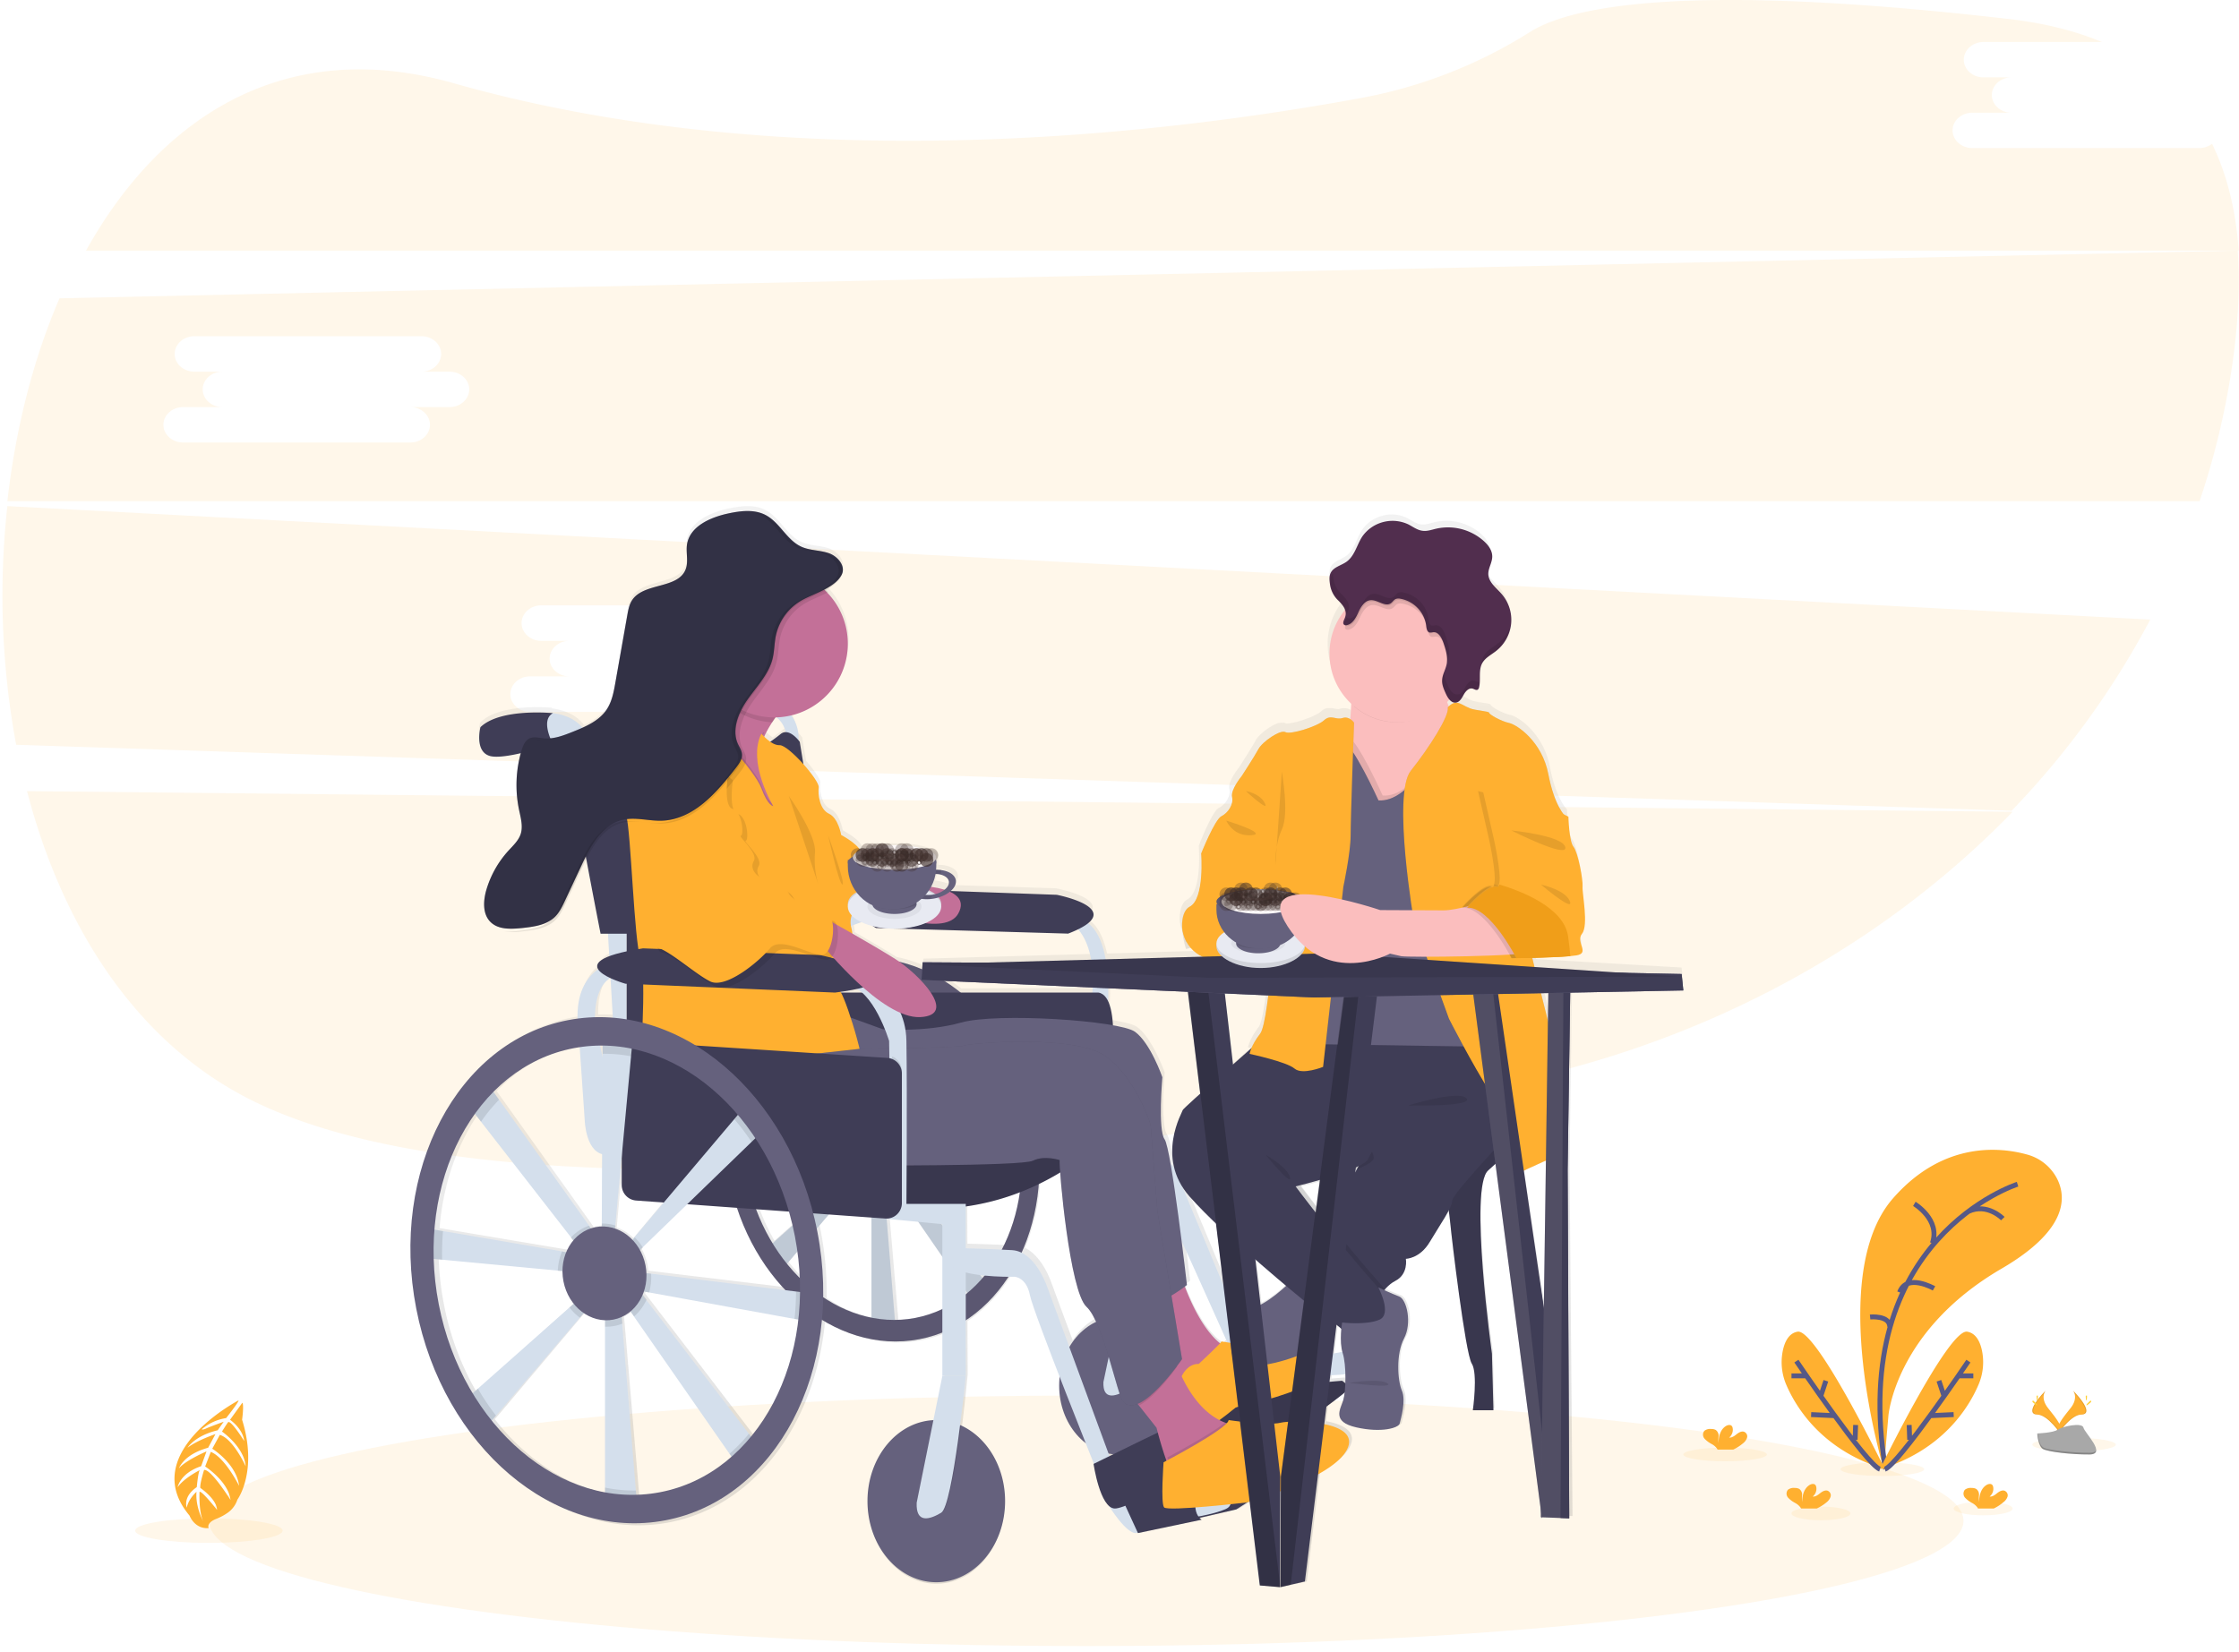 <svg width="328" height="242" xmlns="http://www.w3.org/2000/svg"><defs><linearGradient x1="49.574%" y1="101.197%" x2="49.574%" y2=".533%" id="a"><stop stop-color="gray" stop-opacity=".25" offset="0%"/><stop stop-color="gray" stop-opacity=".12" offset="54%"/><stop stop-color="gray" stop-opacity=".1" offset="100%"/></linearGradient></defs><g fill="none" fill-rule="evenodd"><ellipse fill="#FFB030" fill-rule="nonzero" opacity=".1" cx="159.12" cy="222.84" rx="128.52" ry="18.36"/><path d="M3.96 115.92c5.19 19.976 16.18 37.244 33.544 45.614 36.094 17.396 117.49 8.425 178.234-1.874 31.418-5.327 59.038-20.018 79.102-40.714L3.96 115.92zM322.185 21.694h-33.269c-1.579 0-2.874-1.165-2.874-2.588s1.295-2.59 2.874-2.59h5.751c-1.582 0-2.874-1.165-2.874-2.588s1.292-2.59 2.874-2.59h-4.106c-1.582 0-2.875-1.165-2.875-2.588s1.293-2.59 2.875-2.59h17.364c-3.853-1.613-8.357-2.76-13.547-3.363-47.347-5.475-64.252-1.854-70.215 1.872a70.123 70.123 0 01-24.336 9.607c-29.213 5.428-83.845 11.957-133.362-2.08-24.61-6.993-42.9 4.813-53.865 24.524h315.36c-.412-5.73-1.645-11.024-3.907-15.653a3.062 3.062 0 01-1.868.627zM1.076 74.16a120.164 120.164 0 001.29 34.972L294.69 118.8A123.791 123.791 0 00315 90.788L1.076 74.16zm115.618 24.946h-5.756c1.583 0 2.88 1.173 2.88 2.604 0 1.43-1.297 2.603-2.88 2.603H77.643c-1.58 0-2.877-1.173-2.877-2.603 0-1.43 1.297-2.604 2.877-2.604h5.756c-1.584 0-2.877-1.17-2.877-2.6 0-1.43 1.293-2.604 2.877-2.604h-4.11c-1.584 0-2.877-1.17-2.877-2.6 0-1.431 1.293-2.604 2.877-2.604h33.295c1.583 0 2.876 1.17 2.876 2.603 0 1.433-1.293 2.6-2.876 2.6h4.11c1.583 0 2.876 1.174 2.876 2.604 0 1.43-1.293 2.601-2.876 2.601zM327.812 36.72L8.716 43.71C4.834 52.712 2.275 62.892 1.08 73.44h321.141a112.992 112.992 0 004.638-18.95c.956-6.2 1.338-12.198.953-17.77zM65.862 59.651h-5.755c1.583 0 2.879 1.168 2.879 2.594 0 1.427-1.296 2.597-2.879 2.597h-33.29c-1.58 0-2.876-1.167-2.876-2.597s1.296-2.594 2.876-2.594h5.755c-1.583 0-2.876-1.17-2.876-2.597 0-1.426 1.293-2.593 2.876-2.593h-4.11c-1.582 0-2.875-1.17-2.875-2.597s1.293-2.597 2.876-2.597h33.29c1.582 0 2.876 1.17 2.876 2.597 0 1.426-1.294 2.597-2.876 2.597h4.109c1.583 0 2.876 1.167 2.876 2.593 0 1.427-1.293 2.597-2.876 2.597z" fill="#FFB030" fill-rule="nonzero" opacity=".1"/><path d="M230.28 144.457l16.32-.358-.257-2.333-21.312-1.235-.233-.947c1.594-.054 3.455-.135 4.73-.255 0-.09 0-.188-.024-.28l.355-.03c.359-.036.672-.072.917-.114 2.067-.341-.173-1.917.815-3.17.989-1.252-.02-5.914.06-6.916.08-1.001-.68-4.996-1.344-5.827-.663-.832-.761-4.414-.761-4.414s-1.577-1.411-2.503-6.24c-.925-4.829-4.577-7.317-5.745-7.562-1.168-.245-2.903-1.24-2.903-1.495 0-.254-1.988-.326-2.816-.658-.827-.332-1.245-.744-1.905-.825.236-.27.432-.572.583-.897a2.515 2.515 0 01.382-.541.92.92 0 01.896-.344c.12.036.245.105.364.15l.093.026c.086.026.18.016.26-.027a.428.428 0 00.179-.257l.026-.104c.026-.126.047-.251.063-.377V99.4c.015-.129.024-.26.03-.392.039-.939-.096-1.913.337-2.733l.027-.038c.436-.784 1.293-1.22 1.995-1.795.143-.116.28-.24.41-.37.05-.051.098-.105.146-.156.047-.05.155-.161.223-.248.07-.087.117-.146.174-.221l.155-.213c.063-.09.12-.179.176-.272l.108-.182c.06-.105.113-.212.167-.32l.072-.152c.053-.12.104-.243.152-.368l.042-.114c.047-.137.092-.275.131-.415v-.07c.08-.3.137-.605.167-.914a5.937 5.937 0 00-1.382-4.342c-.768-.897-1.87-1.69-1.935-2.867a4.58 4.58 0 01.355-1.615c.078-.227.136-.46.173-.697.017-.106.026-.214.027-.323 0-.876-.558-1.656-1.194-2.251a7.67 7.67 0 00-6.94-1.815c-.642.155-1.284.4-1.941.32-.759-.093-1.395-.598-2.09-.945-2.243-1.133-5.274-.299-6.624 1.836-.78 1.232-1.078 2.835-2.246 3.702-.69.508-1.642.738-2.138 1.399a1.57 1.57 0 00-.152.242 1.88 1.88 0 00-.176.828v.219c0 .215.039.436.068.649.046.354.14.702.278 1.031.132.307.305.595.514.855.148.188.308.367.478.536l.176.185.039.042c.12.127.232.26.337.4l.018.024.092.135-.125.152c-3.383 4.295-2.707 10.511 1.52 13.976 0 .105 0 .212-.015.32-.024.56-.06 1.148-.104 1.75a1.45 1.45 0 00-1.135-.39 1.208 1.208 0 00-.565.054c-.105.037-.214.06-.325.07-.424-.037-.821-.186-1.24-.141a1.393 1.393 0 00-1.167.415c-.818.763-3.676 1.755-5.059 1.842a.767.767 0 01-.298-.075.716.716 0 00-.454-.039c-.878-.191-3.285 1.522-3.84 2.554-.577 1.085-2.47 4.01-2.47 4.01s-1.648 2.003-1.397 3.085c.25 1.083-.57 2.336-1.562 2.838-.992.502-2.924 5.535-2.924 5.535s.556 6.682-1.672 7.858c-.558.299-.872.944-1.027 1.755a5.008 5.008 0 00.48 3.289c.156.714.32 1.196.32 1.196l.445-.108a5.354 5.354 0 001.998 1.385l-13.981.41c-.723-3.457-2.142-4.785-3.22-5.257 4.115-2.745-4.246-4.297-4.246-4.297l-15.158-.479c.556-.451.854-.99.768-1.512-.14-.859-1.267-1.42-2.712-1.448h-.152V125.587h-.036a.545.545 0 00.036-.194c0-.852-1.983-1.564-4.694-1.794h-.087l-.418-.03H130.849a17.916 17.916 0 00-4.53.535c-.364-1.142-2.857-2.446-2.857-2.446s-.407-2.473-1.792-3.113c-1.386-.64-1.625-2.798-1.511-3.857.054-.49-.896-1.875-2.073-3.205l-.57-3.442a5.161 5.161 0 00-.764-.825 6.06 6.06 0 00-.989-2.897 10.923 10.923 0 008.104-7.58 10.942 10.942 0 00-2.702-10.77l-.28-.272c1.057-.569 2.01-1.256 2.46-2.207.072-.151.12-.313.143-.479.15-1.12-.925-2.266-2.069-2.66-1.305-.45-2.765-.369-4.022-.943-2.153-.977-3.175-3.588-5.277-4.68-1.633-.845-3.583-.597-5.393-.217-2.655.574-5.704 1.922-6.098 4.628-.179 1.217.245 2.515-.185 3.67-1.105 2.953-6.16 1.952-7.848 4.616a5.926 5.926 0 00-.683 2.197l-1.724 10.023c-.238 1.379-.492 2.799-1.257 3.962-.797 1.217-2.045 2-3.377 2.628-1.242-1.656-3.168-2.251-4.751-2.44.04-.03.084-.058.128-.083 0 0-7.674-.796-10.604 2.176 0 0-.895 3.607 1.293 4.372.974.34 2.942 0 4.82-.46a18.143 18.143 0 00-.299 8.719c.248 1.175.616 2.392.254 3.546-.298.987-1.108 1.722-1.791 2.49a14.845 14.845 0 00-3.21 5.804c-.46 1.612-.562 3.567.624 4.745a3.45 3.45 0 001.967.898h-.032a10.5 10.5 0 002.738-.033c1.705-.192 3.55-.449 4.778-1.657.666-.66 1.075-1.534 1.466-2.392.822-1.778 1.641-3.557 2.458-5.337.233-.509.477-1.023.74-1.537a1327.66 1327.66 0 002.213 11.401h1.147l.185 3.07c-1.305.56-1.684 1.128-1.55 1.657-1.535 1.02-3.285 3.182-3.088 7.715-.436.06-.869.131-1.305.218-16.143 3.196-25.997 22.336-22.01 42.758 3.986 20.422 20.305 34.371 36.452 31.178 12.56-2.488 21.312-14.628 22.695-29.51 4.338 2.692 9.257 3.795 14.169 2.823a18.076 18.076 0 003.303-.987l.02 6.052-1.328 6.83c-5.474.065-9.881 5.382-9.855 11.936.027 6.554 4.504 11.892 10.013 11.874 5.51-.018 9.953-5.365 9.932-11.943-.018-4.868-2.478-9.045-5.99-10.878l-.227-.11c.514-4.147.848-7.72.848-7.72l-.027-7.84a22.115 22.115 0 006.617-7.123h.837s1.726.069 2.248 2.706c.221 1.121 2.09 6.07 4.157 11.386-.114.686-.17 1.38-.167 2.075 0 3.923 1.86 7.323 4.569 9.051l1.072 2.673-.403.207s.952 6.551 3.108 6.61c.896 1.388 2.479 3.571 3.446 3.212l6.925-1.549.23-.018 7.092-1.704s.738-.47 1.792-1.196l1.562 12.42 2.986.24 1.595-.37 2.042-.473 1.932-16.018c1.98-1.091 3.658-2.347 4.36-3.693 1.144-2.192-.917-3.289-3.458-3.767l.299-2.485a96.048 96.048 0 002.448-1.857 7.119 7.119 0 01-.209 1.136c-.409 1.337-1.81 3.173 1.998 3.995 3.807.822 6.373.06 6.537-.598.164-.658.982-3.337.298-4.832-.683-1.495-.928-5.415.299-7.666 1.227-2.252.394-5.753-.764-6.166-.77-.272-1.903-.762-2.577-1.064-.072-.09-.144-.183-.221-.276a5.604 5.604 0 011.791-1.572c1.983-1.005 1.562-3.253 1.562-3.253s2.07 0 3.55-2.512c1.037-1.755 2.237-3.51 2.861-4.784.129.804.275 1.794.359 2.655.173 1.776 2.272 19.044 3.216 20.485.943 1.441.188 6.877.188 6.877h3.034l-.248-8.33s-3.506-24.486-.645-26.995c.421-.37.833-.747 1.23-1.12l6.779 52.119 2.92.102 1.386.048-.427-51.466.343-26.223zm-82.974 37.974c-2.189-.098-4.479-.17-5.584-.2l-.02-5.944h-1.825a35.217 35.217 0 009.821-2.41 27.042 27.042 0 01-2.392 8.557v-.003zm-37.264 27.35L94.91 190.048l-.418-.547c.074-.194.143-.392.203-.598l.582.105 21.381 3.845.854.155c-.693 6.8-3.123 12.938-6.868 17.567l-.603-.792zm5.076-21.17l-19.553-2.352-.598-.07a7.727 7.727 0 00-1.033-3.322l.43-.418 6.701-6.578 7.254.482a32.855 32.855 0 006.787 12.259h.012zm-3.285-81.766a5.986 5.986 0 00-.537 1.824h-.039c.02-.214.06-.426.117-.634a7.46 7.46 0 01.456-1.19h.003zm50.715 40.731c.074-1.283.092-2.44.068-3.492l11.187.448 1.983 15.764c-1.26 1.166-2.118 1.985-2.118 2.051 0 .18-2.09 3.738-1.367 7.885a6.53 6.53 0 00-.454-.52c-.332-1.83-.636-3.143-.87-3.46-1.009-1.372-.358-9.12-.358-9.12s-1.773-5.002-4.052-6.662c-.513-.385-1.914-.73-3.798-1.028a15.355 15.355 0 00-.221-1.866zm22.262 43.302l-.798-6.67a248.51 248.51 0 004.522 3.925c-.843.778-2.327 2.07-3.724 2.745zm-61.184-45.999a1.585 1.585 0 00-.069-.126c.974-.152 1.792-.299 2.467-.475.262.18.51.38.74.598l-3.138.003zm60.76 5.6c-1.4 1.84-1.562 2.99-1.562 2.99l.355.078-2.547 2.303-1.323-11.111 6.226.25c-.34 2.778-.731 4.943-1.15 5.49zm-9.672 24.695c.943 1.083 2.114 2.297 3.395 3.55l.982 7.81-5.112-12.307c.227.329.473.645.735.947zm4.804 21.212c-.093.146-.205.28-.334.395-2.777-1.854-4.745-6.235-5.626-8.53.49-.35.785-.599.785-.599s-.316-2.691-.767-6.148a2264.068 2264.068 0 016.734 14.999c-.484-.075-.792-.117-.792-.117zm10.99-22.757s1.284-.317 2.956-.799l-.517 4.013c-1.51-1.962-2.44-3.223-2.44-3.223v.009zm22.097-71.616c-.097.06-.19.127-.277.2-.09-.22-.174-.45-.254-.681.101.14.222.266.358.374.058.039.12.072.185.098l-.012.01zm-25.833 27.62l.042-.102v.108l-.042-.006zm39.238 14.926l.94-.02-.038 3.623c-.269-1.112-.573-2.332-.89-3.612l-.012.01zm-65.794.203l-19.41.066a25.13 25.13 0 00-2.39-1.701l21.826.873c.008.275.003.526-.014.753l-.012.01zm-45.477-37.89c-.597.488-1.144.897-1.55 1.175a6.892 6.892 0 01-1.347-1.226l.135-.272a18.35 18.35 0 01.961-1.635l.251-.374h.43a4.094 4.094 0 011.308 2.204c-.066.037-.129.08-.188.128zm-26.279 46.03v-.054.053zm2.482 20.332a2.28 2.28 0 002.111 2.078l4.56.314-4.422 5.313-.386.464a6.407 6.407 0 00-2.454-1.54l.056-.646.535-5.983zm26.735 14.101a26.123 26.123 0 01-2.147-2.446l1.726-2.045a41.46 41.46 0 01.421 4.491zm-4.22-5.535a30.44 30.44 0 01-2.388-5.247l4.873.332c.212.711.41 1.435.598 2.168l-3.082 2.747zm18.572-5.477h1.377-1.377zm63.967 17.641c.188.147.358.3.51.41-.1.945-.187 2.55.204 3.713l.018.06-1.263.221.531-4.404zm30.677-24.282l-.254 22.632-3.195-20.997a213.9 213.9 0 013.45-1.635zm-70.28-33.994c.424-.162.807-.32 1.15-.476 1.35 1.175 2.063 2.868 2.419 4.563l-24.687.697-.06.942a20.23 20.23 0 00-3.882-1.196l-.113-.075c-1.619-1.026-3.984-2.392-6.03-3.573a4.84 4.84 0 00-.173-1.364.462.462 0 010-.054c.574-.218 1.141-.421 1.64-.598 1.36.57 2.823.854 4.297.835a11.653 11.653 0 002.478-.276l22.961.575zm-18.813-8.373c.944.063 1.66.452 1.756 1.032.06.374-.152.756-.546 1.08-.596-.19-1.206-.33-1.825-.416a6.22 6.22 0 00.463-1.696H137.58zm-55.946-19.597c-.295.07-.594.121-.896.153l-.062-.153c.319-.024.639-.024.958 0zm8.08 34.895l.183.092.361 6.01a24.908 24.908 0 00-2.63-.06c-.03-1.68.187-4.718 2.087-6.042zm-5.139 10.635c.275-.057.553-.101.83-.146l.762 10.635s.11 4.034 2.276 4.955v10.878a5.095 5.095 0 00-1.442.236l-.398-.553-13.244-18.539-.597-.828c3.222-3.376 7.23-5.732 11.813-6.638zm-1.836 29.796l-17.493-2.948-.854-.143c.51-6.363 2.532-12.182 5.718-16.787l.622.799 13.27 17.043.385.496a6.555 6.555 0 00-1.042 1.633l-.606-.093zm-18.46 1.196l.853.081 17.007 1.555.573.05c-.018.587.03 1.174.143 1.75a7.627 7.627 0 001.413 3.172l-.44.395-13.398 12.044-.663.598a40.928 40.928 0 01-4.718-12.684 42.58 42.58 0 01-.786-6.964l.015.003zm8.217 23.712l.598-.703 12.243-14.514.394-.466a5.86 5.86 0 003.222 1.127v.643l.08 23.759v1.058c-6.25-1.24-12.102-5.157-16.552-10.907l.015.003zm24.911 10.925a21.05 21.05 0 01-3.748.398l-.092-1.061-2.09-24.636-.06-.678c.499-.231.961-.533 1.373-.897l.362.52 14.074 20.23.597.84a21.929 21.929 0 01-10.43 5.281l.014.003zm22.809-38.601c-.051-.252-.102-.5-.156-.751l1.882-2.228 6.121.419.051 15.459a19.188 19.188 0 01-7.023-2.99 47.147 47.147 0 00-.875-9.91zm14.244 12.91c-.939.186-1.892.286-2.85.3l-1.271-14.969 4.933.458 3.064 4.404.03 8.495a16.11 16.11 0 01-3.906 1.313zm7.283-4.909l.624.897c-.203.182-.409.365-.621.538l-.003-1.435zm2.79-1.387l-.55-.715c.337.042.678.078 1.015.108-.146.206-.308.41-.466.607zm9.418.879s-1.285-3.738-3.793-4.913a31.353 31.353 0 002.252-10.19 38.095 38.095 0 002.878-1.597c.317 4.635 1.822 18.129 3.915 20.058a6.842 6.842 0 011.335 2.042 9.158 9.158 0 00-3.383 3.241l-3.204-8.641zm9.29 25.036c.248.03.499.045.75.047l-.619.3-.131-.347zm33.818-10.974l-2.024.17.09-.741c.719-.03 1.474-.075 2.006-.132v.763l-.072-.06z" fill="url(#a)" fill-rule="nonzero"/><path fill="#D4DFEC" fill-rule="nonzero" d="M112.896 150.618l11.937 15.483-1.225.485-15.248-2.628v3.31l15.907 1.515.566 2.963-12.516 11.2 2.22 3.117 13.126-15.484v24.541h3.572l-2.03-24.93 1.063 2.679 12.252 17.77 2.251-2.239-13.536-17.815-.967-1.272 1.448.584.145 1.023 18 3.31.259-3.121-18.766-2.326-.288-2.026 14.017-13.706-2.22-2.433-13.004 15.531-1.232-.706 2.077-22.494-3.308-.389-.095 23.03-.916-1.315-11.51-16.264z"/><path fill="#000" fill-rule="nonzero" opacity=".1" d="M112.896 150.618l11.937 15.483-1.225.485-15.248-2.628v3.31l15.907 1.515.566 2.963-12.516 11.2 2.22 3.117 13.126-15.484v24.541h3.572l-2.03-24.93 1.063 2.679 12.252 17.77 2.251-2.239-13.536-17.815-.967-1.272 1.448.584.145 1.023 18 3.31.259-3.121-18.766-2.326-.288-2.026 14.017-13.706-2.22-2.433-13.004 15.531-1.232-.706 2.077-22.494-3.308-.389-.095 23.03-.916-1.315-11.51-16.264z"/><path d="M151.623 164.215c-3.008-15.327-15.45-25.842-27.813-23.485-12.363 2.357-19.954 16.69-16.956 32.016 2.999 15.327 15.45 25.827 27.813 23.488 12.363-2.34 19.963-16.69 16.956-32.02zm-17.567 28.902c-10.974 2.078-22.026-7.243-24.687-20.848-2.662-13.606 4.078-26.332 15.052-28.425s22.026 7.244 24.688 20.852c2.661 13.608-4.082 26.331-15.056 28.421h.003z" fill="#65617D" fill-rule="nonzero"/><path d="M151.623 164.215c-3.008-15.327-15.45-25.842-27.813-23.485-12.363 2.357-19.954 16.69-16.956 32.016 2.999 15.327 15.45 25.827 27.813 23.488 12.363-2.34 19.963-16.69 16.956-32.02zm-17.567 28.902c-10.974 2.078-22.026-7.243-24.687-20.848-2.662-13.606 4.078-26.332 15.052-28.425s22.026 7.244 24.688 20.852c2.661 13.608-4.082 26.331-15.056 28.421h.003z" fill="#000" fill-rule="nonzero" opacity=".1"/><ellipse fill="#65617D" fill-rule="nonzero" transform="rotate(-10.93 127.766 168.931)" cx="127.766" cy="168.931" rx="4.651" ry="5.239"/><path d="M176.04 208.9v2.78s11.83-1.43 13.051-2.012c1.222-.583 8.549-5.885 8.549-6.258 0-.374-1.027-1.09-1.027-1.09l-13.432 1.09-7.141 5.49z" fill="#3F3D56" fill-rule="nonzero"/><path d="M176.04 208.9v2.78s11.83-1.43 13.051-2.012c1.222-.583 8.549-5.885 8.549-6.258 0-.374-1.027-1.09-1.027-1.09l-13.432 1.09-7.141 5.49z" fill="#000" fill-rule="nonzero" opacity=".1"/><path d="M177.15 213.899h.981s12.075-3.102 11.574-.381c-.501 2.721-8.6 7.652-8.6 7.652l-7.176 1.652-4.83.378-2.876-.836-1.703-2.263 12.63-6.202z" fill="#3F3D56" fill-rule="nonzero"/><path d="M192.6 198.848l4.472-.848s1.085 3.069.256 3.3c-.829.23-4.725.3-4.725.3l-.003-2.752zM149.227 164.88h18.893v21.6h-2.926v-19.051l-17.234-.721zM157.487 134.649s5.628-.827 4.787 13.671l-2.363-1.77s1.511-9.497-4.031-11.901h1.607z" fill="#D4DFEC" fill-rule="nonzero"/><path d="M160.905 145.44H118.44l2.18 10.879 41.825 2.801s2.18-13.107-1.54-13.68z" fill="#3F3D56" fill-rule="nonzero"/><path d="M84.544 112.223s.867-4.494-4.222-3.866c-5.09.627-1.984-3.879-1.984-3.879s8.542-1.317 8.42 6.846c-.12 8.162-2.214.899-2.214.899zM109.803 104.241s5.378-.902 5.503 4.479h1.664s.897-6.115-7.17-6.48l.003 2.001zM88.92 134.357l1.31 22.603 1.57-.9V133.2zM118.44 128.01l2.231 15.27 2.089-1.235-2.16-15.325z" fill="#D4DFEC" fill-rule="nonzero"/><path d="M120.6 135.504s3.832-3.025 7.41-2.143l.51.992s-7.025 2.16-7.282 3.167l-.638-2.016z" fill="#D4DFEC" fill-rule="nonzero"/><path d="M87.982 111.513s-4.462-1.152-4.079 2.685c.384 3.837 4.079 22.62 4.079 22.62h3.822v19.422l28.796-8.115-2.038-18.336h2.038l-3.439-21.086s-1.529-2.172-2.802-1.149a27.549 27.549 0 01-2.294 1.659l-24.083 2.3zM70.383 106.549s-.896 3.453 1.28 4.193c2.178.74 9.337-1.727 9.337-1.727s-1.917-3.482 0-4.515c0 0-7.676-.786-10.617 2.049zM101.672 103.479s-1.658 4.129.992 3.78c2.65-.349 8.576-1.879 8.576-1.879s-1.007-3.371 0-3.86c0 0-7.305.243-9.568 1.959zM121.206 149.04L93.24 159.572l4.531 8.188 24.989-9.36zM132.701 130.32l22.11.793s10.922 2.118 1.668 5.687l-28.147-.818s-8.354-4.869 4.37-5.662zM119.33 162c.322.199 42.838 2.781 42.838 2.781l.192 1.477s-11.319 12.655-29.716 10.646c-18.398-2.01-18.524-2.58-18.524-2.58L119.33 162z" fill="#3F3D56" fill-rule="nonzero"/><path d="M119.33 162c.322.199 42.838 2.781 42.838 2.781l.192 1.477s-11.319 12.655-29.716 10.646c-18.398-2.01-18.524-2.58-18.524-2.58L119.33 162z" fill="#000" fill-rule="nonzero" opacity=".1"/><path fill="#D4DFEC" fill-rule="nonzero" d="M130.728 176.4h10.752v25.2h-3.433v-22.228l-8.807-.84z"/><path d="M147.24 219.957c0 6.564-4.526 11.883-10.082 11.883-5.555 0-10.078-5.32-10.078-11.883 0-6.564 4.526-11.877 10.081-11.877h.2a8.746 8.746 0 013.865 1.001c3.54 1.845 6.014 6.021 6.014 10.876z" fill="#65617D" fill-rule="nonzero"/><path d="M140.76 209.07c-.72 5.442-1.791 12.011-2.801 12.599-1.755 1.014-3.806 1.586-3.673-1.462l2.517-12.127a9.2 9.2 0 013.957.99z" fill="#000" fill-rule="nonzero" opacity=".1"/><path d="M134.286 220.195l3.767-18.595h3.427s-1.882 19.042-3.603 20.063c-1.721 1.02-3.719 1.599-3.591-1.468z" fill="#D4DFEC" fill-rule="nonzero"/><ellipse fill="#65617D" fill-rule="nonzero" cx="163.8" cy="203.04" rx="8.64" ry="10.08"/><path d="M161.645 202.508l3.384-16.028h3.091s-1.692 16.412-3.236 17.295c-1.544.884-3.355 1.375-3.239-1.267zM140.508 182.88s-2.672 2.17 0 3.255 8.14.948 8.14.948 1.716.075 2.224 2.683c.508 2.609 9.984 26.234 9.984 26.234l2.224-1.15-9.73-26.434s-1.715-5.041-5.085-5.235c-3.37-.194-7.757-.301-7.757-.301zM162.36 220.517s2.789 4.574 4.245 4.087c1.457-.487.465-2.99.465-2.99l-2.677-2.014-2.033.917zM173.88 218.21l5.188-1.49s2.465 3.439.585 4.348c-1.881.909-5.773 1.412-5.773 1.412v-4.27z" fill="#D4DFEC" fill-rule="nonzero"/><path d="M160.2 214.502s.936 6.481 3.11 6.538c2.174.056 14.89-7.299 14.89-7.299s-2-6.746-3.159-6.366c-1.159.38-14.841 7.127-14.841 7.127z" fill="#3F3D56" fill-rule="nonzero"/><path d="M164.52 219.896l10.955-1.736s-1.158 3.38.565 4.521l-9.338 1.959-2.182-4.744z" fill="#3F3D56" fill-rule="nonzero"/><path d="M183.096 196.56s-9.281 5.262-9.216 5.68c.066.419 1.47 7.214 2.433 7.28.962.065 9.087-6.915 9.087-6.915l-2.304-6.045z" fill="#FFB030" fill-rule="nonzero"/><path d="M183.365 200.718l9.956-1.998s-.067 3.431.719 3.903l-10.8 1.857.125-3.762z" fill="#3F3D56" fill-rule="nonzero"/><path d="M160.954 168.474s-.232 1.836.512 1.901c.743.065 5.413-.76 6.56.822 1.149 1.582 12.995 28.243 12.995 28.243l2.219-1.46-11.16-26.783s-3.928-5.32-11.126-2.723z" fill="#D4DFEC" fill-rule="nonzero"/><path d="M97.56 107.104l.448.481 8.021 8.642 1.45 1.561 1.446.445 6.522 2.007s-1.123-7.946-3.433-9.555a1.13 1.13 0 01-.474-.798 2.733 2.733 0 01.11-1.101 7.936 7.936 0 01.607-1.479 18.28 18.28 0 01.96-1.621l.25-.37a39.674 39.674 0 012.813-3.607s-1.417-1.195-3.19-2.565c-3.115-2.416-7.325-5.4-6.865-3.503.234.959-.593 2.487-1.779 4.12-.047.063-.095.13-.145.192a45.375 45.375 0 01-3.234 3.714 74.672 74.672 0 01-3.507 3.437zM173.114 187.2s2.86 9.333 7.582 10.694c4.721 1.36 10.595-.204 10.595-.204s1.69 4.695-.657 5.834c-2.347 1.138-10.75-.249-12.39.3-1.64.548-5.919 2.816-5.919 2.816s-1.108-4.29-.98-6.31c.13-2.02-1.785-11.58-1.785-11.58l3.554-1.55z" fill="#C37098" fill-rule="nonzero"/><path d="M175.614 199.852s3.316-3.1 3.337-3.292c0 0 5.695.95 7.053.813 1.359-.136 11.055-.683 8.25 3.457-2.807 4.139-19.28 6.502-19.468 6.53-.186.027-2.722-2.049-2.298-3.945.424-1.897 1.453-3.608 3.126-3.563z" fill="#FFB030" fill-rule="nonzero"/><path d="M124.44 149.04l4.852 1.762s6.246.516 11.501-.968c5.256-1.483 23.2-.3 25.476 1.349 2.275 1.648 4.012 6.66 4.012 6.66s-.672 7.723.327 9.096c1 1.372 3.272 21.35 3.272 21.35s-4.39 3.57-7.62 3.205c-3.23-.366-9.994-29.483-9.994-29.483l-33.506-4.816 1.68-8.155z" fill="#65617D" fill-rule="nonzero"/><path d="M163.8 202.087l3.143 3.972 2.484 3.146s.54 2.216 1.34 4.523c.82 2.37 1.907 4.825 2.946 5.088 2.086.525 13.847-2.37 13.847-2.37s-.778-6.22-7.135-7.7a7.366 7.366 0 01-1.026-.32c-3.682-1.434-5.86-5.512-6.879-8.119-.527-1.353-.742-2.31-.698-2.307l-8.022 4.087z" fill="#C37098" fill-rule="nonzero"/><path d="M171 213.557c.843 2.448 1.961 4.985 3.032 5.257 2.146.542 14.248-2.448 14.248-2.448s-.8-6.426-7.343-7.956a7.557 7.557 0 01-1.054-.33c-1.725 1.634-7.598 4.795-8.883 5.477z" fill="#000" fill-rule="nonzero" opacity=".1"/><path d="M170.455 214.268s9.437-4.932 9.53-6.188c0 0 5.778.848 7.576.395 1.799-.452 12.038-.365 9.747 3.964-2.291 4.329-14.713 7.715-14.713 7.715s-11.557 1.356-12.068.713c-.51-.643-.072-6.599-.072-6.599z" fill="#FFB030" fill-rule="nonzero"/><path d="M124.2 131.599s.778.377 1.994.884c3.893 1.646 12.292 4.718 14.175 1.395 2.471-4.35-7.54-4.423-8.673-3.783-.596.333-1.681 0-2.578-.425-.508-.233-1-.497-1.476-.79l-3.442 2.719z" fill="#C37098" fill-rule="nonzero"/><path d="M104.04 100.03a10.955 10.955 0 009.116 5.81 39.406 39.406 0 013.124-4.035s-10.991-9.175-10.256-6.155c.238 1.015-.669 2.65-1.984 4.38z" fill="#000" fill-rule="nonzero" opacity=".1"/><path d="M102.67 93.106a10.782 10.782 0 009.52 11.942c.282.033.565.054.845.066 5.85.198 10.793-4.301 11.145-10.145.352-5.843-4.016-10.903-9.848-11.408-5.831-.505-11.004 3.728-11.662 9.545z" fill="#C37098" fill-rule="nonzero"/><path d="M124.2 131.596s.797.377 2.043.884c.984-1.214 2.307-2.227 2.997-2.81a14.323 14.323 0 01-1.512-.79l-3.528 2.716zM111.24 108.72c.18-.463.422-.911.72-1.337l-.109-.103c-.293.455-.499.94-.611 1.44zM96.84 107.112l9.985 10.678 8.015 2.45s-1.131-7.941-3.456-9.55a1.128 1.128 0 01-.477-.797c-.104 3.781 2.387 7.861 2.387 7.861s-.773 0-1.73-2.605c-.958-2.606-7.595-9.64-8.747-10.54-.415-.326-1.283-.687-2.447-.929a75.689 75.689 0 01-3.53 3.432z" fill="#000" fill-rule="nonzero" opacity=".1"/><path d="M111.542 107.497s1.408 1.745 2.678 1.694c1.27-.051 5.84 5.125 5.716 6.18-.123 1.054.123 3.22 1.504 3.86 1.381.64 1.787 3.116 1.787 3.116s3.31 1.734 2.877 2.947c-.434 1.214 2.533 3.395 3.099 3.557.565.163-5.473 3.657-4.495 7.067.977 3.41-2.546 7.874-1.556 9.442.99 1.569 4.378 12.39 3.054 12.919-1.324.529-32.493-.847-32.493-.847s1.089-14.298.123-16.933-1.387-18.708-2.106-21.03c-.719-2.322-4.492-12.745.301-14.721 4.793-1.977 9.522-.773 10.684.138 1.16.91 7.852 7.973 8.818 10.608.966 2.635 1.745 2.626 1.745 2.626s-3.87-6.396-1.736-10.623z" fill="#FFB030" fill-rule="nonzero"/><path d="M126.194 153.65s14.294-.084 15.015-.437c.721-.354 16.127-1.67 20.675 1.496 4.549 3.168 6.68 10.089 6.68 10.089l.989 12.693 3.607 21.653s-6.15 9.023-8.618 6.245c-.86-.967-2.904-11.651-5.369-13.912-2.465-2.26-4.058-20.356-3.929-21.491 0 0-2.248-.736-3.908.093-1.659.829-26.417.706-26.558.688-.141-.018-7.058-16.18-7.058-16.18l8.474-.937z" fill="#000" fill-rule="nonzero" opacity=".1"/><path d="M163.8 202.011l3.112 3.909c2.112-1.125 4.592-4.358 5.528-5.65-.522-1.331-.735-2.273-.691-2.27l-7.949 4.011z" fill="#000" fill-rule="nonzero" opacity=".1"/><path d="M126.186 153.653s14.296-.087 15.018-.44c.721-.354 16.13-1.67 20.679 1.497 4.548 3.167 6.68 10.092 6.68 10.092l.99 12.695 3.607 21.652s-6.157 9.018-8.632 6.24c-.863-.968-2.904-11.65-5.37-13.914-2.465-2.263-4.058-20.358-3.929-21.493 0 0-2.249-.737-3.908.093-1.66.829-26.4.703-26.545.703-.144 0-7.056-16.185-7.056-16.185l8.466-.94z" fill="#65617D" fill-rule="nonzero"/><path d="M93.352 120.669c1.414 0 2.856.34 4.285.285 3.248-.117 5.904-2.165 8.175-4.652.335-.364.665-.742.983-1.124.562-.672 1.1-1.357 1.617-2.033.472-.619.974-1.325.891-2.102-.053-.514-.36-.959-.573-1.427-.752-1.661-.297-3.55.564-5.211.252-.483.534-.949.847-1.394.906-1.297 1.976-2.532 2.755-3.904a8.118 8.118 0 00.867-2.103c.28-1.123.262-2.3.49-3.436a7.854 7.854 0 013.988-5.331c.853-.466 2.012-.901 3.079-1.469a10.702 10.702 0 00-14.154-1.067c-4.317 3.274-5.577 9.27-2.947 14.033-.048.063-.095.13-.146.193a45.598 45.598 0 01-3.236 3.742c-1.863 1.961-3.515 3.46-3.515 3.46l.449.484c-1.991.774-3.168 2.796-3.967 4.358-.592 1.15-.672 4.685-.452 8.698z" fill="#000" fill-rule="nonzero" opacity=".1"/><path d="M89.85 141.12s-6.352.776-5.082 10.127l.89 12.893s.127 5.182 3.305 5.058c3.177-.124-1.739-18.709-1.739-18.709s-.804-6.572 3.136-7.584l-.51-1.785zM132.783 177.12h-2.155l-.34-22.169-.039-2.426s-2.282-7.64-6.079-8.159c-3.796-.518 1.275-1.806 1.275-1.806s7.211 2.255 7.338 9.962c.128 7.706 0 24.598 0 24.598z" fill="#D4DFEC" fill-rule="nonzero"/><path d="M94.198 138.96l25.941.988s17.296 3.579 2.194 5.492l-30.717-1.297s-10.842-3.085 2.582-5.183z" fill="#3F3D56" fill-rule="nonzero"/><path d="M132.12 157.013v19.122c0 .34-.066.677-.193.985h-.943l-.304-22.32c.854.292 1.44 1.192 1.44 2.213z" fill="#000" fill-rule="nonzero" opacity=".1"/><path d="M93.486 152.645l36.516 2.37a2.28 2.28 0 012.118 2.285v18.97c0 .636-.261 1.243-.72 1.676a2.248 2.248 0 01-1.704.608L93.18 175.91a2.276 2.276 0 01-2.1-2.284v-18.693c0-.633.258-1.238.714-1.67a2.248 2.248 0 011.692-.617z" fill="#3F3D56" fill-rule="nonzero"/><path fill="#D4DFEC" fill-rule="nonzero" d="M118.44 189.465l-.344 4.105-1.705-.31-21.411-3.902-.781-.14-.192-1.346-1.92-.769 1.28 1.672 1.242 1.617 15.094 19.679 1.636 2.131-2.989 2.948-1.483-2.132-14.044-20.183-.736-1.056-1.409-3.522.46 5.627 2.014 24.516.215 2.64h-4.74v-32.271l-3.644 4.254-12.318 14.396-1.463 1.71-2.95-4.096 1.762-1.564 13.47-11.935 1.388-1.229-.754-3.901-2.312-.216-17.035-1.605-1.771-.167v-4.357l1.9.326 17.52 2.993.825.14 1.627-.64-1.181-1.515-13.237-17.012-1.43-1.835 2.627-3.427 1.453 2.036 13.21 18.492.616.861 1.215 1.728.011-2.909.108-24.887.01-2.49 4.387.511-.218 2.35-2.31 24.815-.224 2.419 1.634.927 1.37-1.624 14.65-17.331 1.242-1.471 2.95 3.202-1.658 1.602-16.009 15.505-.945.918.383 2.66 1.738.216 21.348 2.622z"/><path d="M116.613 189.242a39.365 39.365 0 01-.219 4.015l1.702.3.344-4.102-1.827-.213zm-9.048-25.253a33.324 33.324 0 012.533 3.334l1.657-1.606-2.946-3.199-1.244 1.471zm-.697 49.03l1.496 2.131 2.99-2.944-1.636-2.132a24.272 24.272 0 01-2.85 2.942v.003zm-18.245 4.957v3.064h4.753l-.215-2.64a21.086 21.086 0 01-4.532-.427l-.006.003zm4.038-65.539l-4.37-.517v2.49a21.245 21.245 0 014.188.371l.182-2.344zm-23.628 10.084l1.43 1.836a25.788 25.788 0 012.646-3.217l-1.453-2.039-2.623 3.42zm-.78 42.51l2.945 4.098 1.463-1.71a34.977 34.977 0 01-2.65-3.949l-1.759 1.56zM63 180.06v4.353l1.768.168a38.232 38.232 0 01.131-4.186L63 180.061z" fill="#000" fill-rule="nonzero" opacity=".1"/><path d="M119.74 180.488c-3.934-20.246-20.28-34.123-36.507-31.012-16.227 3.111-26.19 22.032-22.254 42.279 3.937 20.246 20.28 34.111 36.507 31.012 16.227-3.1 26.193-22.039 22.254-42.279zm-23.057 38.164c-14.392 2.763-28.913-9.563-32.406-27.529-3.493-17.965 5.352-34.772 19.756-37.532 14.404-2.76 28.919 9.563 32.409 27.528 3.49 17.966-5.35 34.773-19.756 37.533h-.003z" fill="#65617D" fill-rule="nonzero"/><path d="M94.107 187.895l-1.953-.772 1.302 1.677 1.262 1.627a7.041 7.041 0 01-1.825 2.46l-.748-1.065-1.42-3.542.468 5.659a6.147 6.147 0 01-2.556.457v-5.602l-3.692 4.282a7.477 7.477 0 01-1.521-1.503l1.411-1.236-.764-3.909-2.351-.22a7.857 7.857 0 01.608-2.826l.84.141 1.655-.643-1.202-1.524a6.314 6.314 0 012.668-1.756l.627.865 1.238 1.738v-2.922a6.196 6.196 0 012.01.3l-.228 2.433 1.661.932 1.397-1.63a7.87 7.87 0 011.192 1.504l-.961.92.392 2.679 1.765.213a8.106 8.106 0 01-.29 2.758l-.79-.142-.195-1.353z" fill="#000" fill-rule="nonzero" opacity=".1"/><ellipse fill="#65617D" fill-rule="nonzero" transform="rotate(-10.93 88.553 186.584)" cx="88.553" cy="186.584" rx="6.124" ry="6.899"/><path d="M137.88 132.498c0 1.788-3.061 3.582-6.839 3.582-3.777 0-6.841-1.794-6.841-3.582 0-1.787 3.061-2.898 6.841-2.898 3.78 0 6.839 1.108 6.839 2.898z" fill="#E8EAF2" fill-rule="nonzero"/><path d="M137.88 132.498c0 1.788-3.061 3.582-6.839 3.582-3.777 0-6.841-1.794-6.841-3.582 0-1.787 3.061-2.898 6.841-2.898 3.78 0 6.839 1.108 6.839 2.898z" fill="#000" fill-rule="nonzero" opacity=".1"/><ellipse fill="#E8EAF2" fill-rule="nonzero" cx="131.04" cy="132.84" rx="6.84" ry="3.24"/><ellipse fill="#000" fill-rule="nonzero" opacity=".05" cx="131.04" cy="132.84" rx="3.96" ry="1.8"/><path d="M140.027 128.989c-.14-.912-1.28-1.516-2.74-1.548a6.12 6.12 0 00-1.163.087c-1.978.335-3.443 1.537-3.27 2.682.139.904 1.258 1.502 2.698 1.547a6.02 6.02 0 001.21-.083c1.967-.34 3.431-1.547 3.265-2.685zm-3.367 2.097a4.302 4.302 0 01-.626.06c-1.147.032-2.067-.412-2.173-1.109-.124-.821.926-1.681 2.345-1.918a4.473 4.473 0 011.02-.051c.956.067 1.685.486 1.779 1.1.114.815-.926 1.675-2.345 1.918z" fill="#65617D" fill-rule="nonzero"/><path d="M134.28 132.48a.75.75 0 01-.17.458c-.43.57-1.642.982-3.07.982-1.33 0-2.473-.357-2.973-.866a.829.829 0 01-.267-.574c0-.796 1.452-1.44 3.24-1.44 1.788 0 3.24.644 3.24 1.44z" fill="#65617D" fill-rule="nonzero"/><path d="M134.28 132.264a.584.584 0 01-.17.389c-.857.36-1.8.548-2.755.547h-.779a7.167 7.167 0 01-2.51-.449.666.666 0 01-.266-.487c0-.677 1.452-1.224 3.24-1.224 1.788 0 3.24.547 3.24 1.224zM137.88 127.442c0 .208-.024.417-.05.622a4.216 4.216 0 00-.99.05c-1.38.244-2.4 1.106-2.279 1.923.103.698.997 1.143 2.11 1.111-.146.215-.305.42-.475.612-1.4-.045-2.487-.64-2.623-1.55-.167-1.147 1.256-2.351 3.178-2.688.373-.063.751-.09 1.129-.08z" fill="#000" fill-rule="nonzero" opacity=".1"/><path d="M124.2 126v.897c0 3.481 2.731 6.303 6.1 6.303h.76c3.369 0 6.1-2.822 6.1-6.303V126H124.2z" fill="#65617D" fill-rule="nonzero"/><ellipse fill="#65617D" fill-rule="nonzero" cx="130.68" cy="126.36" rx="6.48" ry="1.8"/><ellipse fill="#000" fill-rule="nonzero" opacity=".1" cx="131.04" cy="125.64" rx="6.12" ry="1.8"/><ellipse fill="#FDF9F9" fill-rule="nonzero" cx="131.04" cy="125.64" rx="6.12" ry="1.8"/><path d="M126.72 126.72a.36.36 0 110-.72.36.36 0 010 .72zm0-.583c-.123 0-.223.1-.223.223a.23.23 0 00.223.23.236.236 0 00.23-.23.23.23 0 00-.23-.223z" fill="#42312E" fill-rule="nonzero" opacity=".3"/><path d="M126.726 126a.36.36 0 11-.012-.72.36.36 0 01.012.72zm0-.584a.236.236 0 00-.23.23.23.23 0 00.23.224c.124 0 .224-.1.224-.224a.23.23 0 00-.224-.217v-.013z" fill="#42312E" fill-rule="nonzero" opacity=".3"/><path d="M126.72 126a.36.36 0 110-.72.36.36 0 010 .72zm0-.583a.23.23 0 10.075.453.23.23 0 00-.075-.453zM128.166 126.72a.36.36 0 11.354-.354.354.354 0 01-.354.354zm0-.584a.23.23 0 00-.223.23.223.223 0 10.447 0 .23.23 0 00-.224-.23zM133.2 126.72a.36.36 0 110-.72.36.36 0 010 .72zm0-.583a.23.23 0 00-.23.23.23.23 0 00.453 0 .23.23 0 00-.223-.23zM133.92 127.44a.36.36 0 01-.36-.36.366.366 0 01.36-.36.36.36 0 01.36.36.354.354 0 01-.36.36zm0-.587a.227.227 0 00-.227.227c0 .127.1.23.227.234a.24.24 0 00.234-.234.234.234 0 00-.234-.227z" fill="#42312E" fill-rule="nonzero" opacity=".3"/><path d="M133.914 126.72a.354.354 0 01-.354-.354.36.36 0 11.354.354zm0-.577c-.124 0-.224.1-.224.223a.23.23 0 00.224.23.236.236 0 00.23-.23.23.23 0 00-.23-.223zM134.646 125.28a.36.36 0 11.354-.354.354.354 0 01-.354.354zm0-.584a.23.23 0 00-.223.23.223.223 0 10.447 0 .23.23 0 00-.224-.23z" fill="#42312E" fill-rule="nonzero" opacity=".3"/><path d="M134.64 126.72c-.206-.024-.36-.178-.36-.36s.154-.336.36-.36c.206.024.36.178.36.36s-.154.336-.36.36zm0-.589c-.144.004-.26.106-.264.232.004.126.12.226.264.226.142 0 .257-.101.257-.226s-.114-.228-.257-.232z" fill="#42312E" fill-rule="nonzero" opacity=".3"/><path d="M134.634 126.72a.354.354 0 01-.354-.354.36.36 0 11.354.354zm0-.577c-.124 0-.224.1-.224.223a.23.23 0 00.224.23.236.236 0 00.205-.217.23.23 0 00-.205-.236z" fill="#42312E" fill-rule="nonzero" opacity=".3"/><path d="M134.646 126.72a.36.36 0 11-.012-.72.36.36 0 01.012.72zm0-.584a.23.23 0 10.224.224.223.223 0 00-.224-.205v-.019z" fill="#42312E" fill-rule="nonzero" opacity=".3"/><path d="M134.634 126a.36.36 0 11.012-.72.36.36 0 01-.012.72zm0-.587a.227.227 0 10.012.454.227.227 0 00-.012-.454z" fill="#42312E" fill-rule="nonzero" opacity=".3"/><path d="M135.36 126a.354.354 0 01-.36-.36.36.36 0 01.36-.36.366.366 0 01.36.36.36.36 0 01-.36.36zm0-.587c-.127 0-.23.1-.234.227a.24.24 0 00.234.234.234.234 0 00.227-.234.227.227 0 00-.227-.227zM133.203 125.28a.345.345 0 01-.256-.11.396.396 0 01-.107-.272.372.372 0 01.36-.338c.182 0 .336.144.36.338 0 .21-.16.382-.357.382zm0-.623a.218.218 0 00-.163.068.25.25 0 00-.069.173.255.255 0 00.102.248.219.219 0 00.254 0 .255.255 0 00.102-.248c0-.133-.101-.241-.226-.241z" fill="#42312E" fill-rule="nonzero" opacity=".3"/><path d="M132.48 125.28c-.206-.024-.36-.178-.36-.36s.154-.336.36-.36c.206.024.36.178.36.36s-.154.336-.36.36zm0-.589c-.128.019-.221.116-.221.229s.093.21.221.229a.28.28 0 00.265-.102.208.208 0 000-.254.28.28 0 00-.265-.102zM131.04 125.28a.36.36 0 01-.36-.36.354.354 0 01.36-.36.36.36 0 01.36.36.366.366 0 01-.36.36zm0-.594a.24.24 0 00-.234.234.234.234 0 00.234.227.227.227 0 00.227-.227c0-.127-.1-.23-.227-.234zM131.76 126.72a.36.36 0 110-.72.36.36 0 010 .72zm0-.583a.236.236 0 00-.23.23.23.23 0 00.23.223c.123 0 .223-.1.223-.224a.23.23 0 00-.223-.23zM127.443 126.72a.345.345 0 01-.256-.11.396.396 0 01-.107-.272.372.372 0 01.36-.338c.182 0 .336.144.36.338 0 .21-.16.382-.357.382zm0-.623a.218.218 0 00-.163.068.25.25 0 00-.069.173.255.255 0 00.102.248.219.219 0 00.254 0 .255.255 0 00.102-.248.251.251 0 00-.062-.18.219.219 0 00-.164-.075v.014z" fill="#42312E" fill-rule="nonzero" opacity=".3"/><path d="M128.166 126.72a.36.36 0 11-.012-.72.36.36 0 01.012.72zm0-.584a.23.23 0 10-.075.454.23.23 0 00.075-.454z" fill="#42312E" fill-rule="nonzero" opacity=".3"/><path d="M128.883 126.72a.345.345 0 01-.256-.11.396.396 0 01-.107-.272.372.372 0 01.36-.338c.182 0 .336.144.36.338 0 .21-.16.382-.357.382zm0-.623a.218.218 0 00-.163.068.25.25 0 00-.069.173.255.255 0 00.102.248.219.219 0 00.254 0 .255.255 0 00.102-.248.25.25 0 00-.067-.17.218.218 0 00-.159-.071z" fill="#42312E" fill-rule="nonzero" opacity=".3"/><path d="M128.88 126a.36.36 0 11.36-.36.354.354 0 01-.36.36zm0-.587a.227.227 0 10.227.227.227.227 0 00-.227-.208v-.02z" fill="#42312E" fill-rule="nonzero" opacity=".3"/><path d="M128.88 126c-.206-.024-.36-.178-.36-.36s.154-.336.36-.36c.206.024.36.178.36.36s-.154.336-.36.36zm0-.589c-.128.019-.221.116-.221.229s.093.21.221.229a.28.28 0 00.265-.102.208.208 0 000-.254.28.28 0 00-.265-.102zM128.88 127.44a.36.36 0 110-.72.36.36 0 010 .72zm0-.583a.23.23 0 10.075.453.23.23 0 00-.075-.453zM131.04 127.44a.36.36 0 110-.72.36.36 0 010 .72zm0-.583a.23.23 0 00-.224.23.23.23 0 00.454 0 .23.23 0 00-.23-.23zM130.326 126.72a.36.36 0 11-.012-.72.36.36 0 01.012.72zm0-.584a.23.23 0 10-.075.454.23.23 0 00.075-.454z" fill="#42312E" fill-rule="nonzero" opacity=".3"/><path d="M129.6 126.72a.366.366 0 01-.36-.36.36.36 0 01.36-.36.354.354 0 01.36.36.36.36 0 01-.36.36zm0-.594a.234.234 0 00-.227.234.227.227 0 00.227.227c.127 0 .23-.1.234-.227a.24.24 0 00-.234-.234zM131.766 126a.36.36 0 11-.012-.72.36.36 0 01.012.72zm0-.584a.23.23 0 10-.075.454.23.23 0 00.075-.454zM131.034 126.72a.354.354 0 01-.354-.354.36.36 0 11.354.354zm0-.577c-.124 0-.224.1-.224.223a.23.23 0 10.453 0 .223.223 0 00-.23-.223z" fill="#42312E" fill-rule="nonzero" opacity=".3"/><path d="M131.766 125.28a.36.36 0 11.354-.36.354.354 0 01-.354.36zm0-.584a.223.223 0 100 .447.223.223 0 000-.447z" fill="#42312E" fill-rule="nonzero" opacity=".3"/><path d="M131.76 125.28a.36.36 0 110-.72.36.36 0 010 .72zm0-.583a.23.23 0 00-.23.23.23.23 0 00.453 0 .23.23 0 00-.223-.23z" fill="#42312E" fill-rule="nonzero" opacity=".3"/><path d="M131.04 125.28c-.206-.024-.36-.178-.36-.36s.154-.336.36-.36c.206.024.36.178.36.36s-.154.336-.36.36zm0-.589c-.144.004-.26.106-.264.232.004.126.12.226.264.226.142 0 .257-.101.257-.226s-.114-.228-.257-.232zM130.32 126.72a.36.36 0 110-.72.36.36 0 010 .72zm0-.583a.23.23 0 10.075.453.23.23 0 00-.075-.453zM129.606 126a.36.36 0 11.354-.354.354.354 0 01-.354.354zm0-.584a.23.23 0 10.075.454.23.23 0 00-.075-.454z" fill="#42312E" fill-rule="nonzero" opacity=".3"/><path d="M130.32 125.28a.36.36 0 110-.72.36.36 0 010 .72zm0-.583a.236.236 0 00-.23.23.23.23 0 00.23.223c.123 0 .223-.1.223-.224a.23.23 0 00-.223-.267v.038zM129.5 125.806a.266.266 0 01-.26-.267.26.26 0 01.26-.259c.144 0 .262.115.266.26a.274.274 0 01-.267.266zm0-.432a.166.166 0 100 .33.166.166 0 000-.33z" fill="#42312E" fill-rule="nonzero" opacity=".3"/><path d="M129.5 125.798a.26.26 0 110-.518.26.26 0 010 .518zm0-.424a.166.166 0 100 .33.166.166 0 000-.33zM130.94 125.078a.26.26 0 110-.518.26.26 0 010 .518zm0-.432a.173.173 0 10.165.173.166.166 0 00-.166-.173zM131.666 126.526a.274.274 0 01-.266-.267.266.266 0 01.266-.259.26.26 0 01.26.26.266.266 0 01-.26.266zm0-.432a.166.166 0 100 .33.166.166 0 000-.33z" fill="#42312E" fill-rule="nonzero" opacity=".3"/><path d="M131.66 126.49a.266.266 0 01-.26-.267.266.266 0 01.526 0c0 .147-.12.266-.267.266zm0-.433a.166.166 0 10.014.331.166.166 0 00-.015-.33z" fill="#42312E" fill-rule="nonzero" opacity=".3"/><path d="M131.666 126.526a.266.266 0 01-.266-.26.274.274 0 01.266-.266c.145.004.26.122.26.266a.26.26 0 01-.26.26zm0-.425a.166.166 0 100 .331.166.166 0 000-.331zM133.783 125.09a.266.266 0 11.087-.526.266.266 0 01-.087.525zm0-.433a.173.173 0 10.07.339.173.173 0 00-.07-.339zM133.83 125.85a.26.26 0 01-.266-.26.266.266 0 11.525 0 .26.26 0 01-.259.26zm0-.426a.166.166 0 00-.173.166.173.173 0 10.305-.141.166.166 0 00-.132-.06v.035z" fill="#42312E" fill-rule="nonzero" opacity=".3"/><path d="M133.82 125.806a.266.266 0 01-.26-.267.26.26 0 01.26-.259c.144 0 .262.115.266.26a.274.274 0 01-.267.266zm0-.432a.166.166 0 100 .33.166.166 0 000-.33zM133.106 126.526a.266.266 0 01-.266-.26.274.274 0 01.266-.266c.145.004.26.122.26.266a.26.26 0 01-.26.26zm0-.432a.173.173 0 10-.07.338.173.173 0 00.07-.338zM135.26 125.806a.26.26 0 01-.26-.26c0-.144.115-.262.26-.266.145.004.262.12.266.266a.266.266 0 01-.267.26zm0-.425a.166.166 0 10.165.165.166.166 0 00-.166-.172v.007zM132.38 126.526a.26.26 0 01-.26-.26c0-.144.115-.262.26-.266.145.004.262.12.266.266a.266.266 0 01-.267.26zm0-.425a.166.166 0 10.014.33.166.166 0 00-.015-.33z" fill="#42312E" fill-rule="nonzero" opacity=".3"/><path d="M133.106 126.526a.266.266 0 01-.266-.26.274.274 0 01.266-.266c.145.004.26.122.26.266a.26.26 0 01-.26.26zm0-.425a.166.166 0 100 .331.166.166 0 000-.331zM133.1 127.246a.26.26 0 01-.26-.26c0-.144.115-.262.26-.266.145.004.262.12.266.266a.266.266 0 01-.267.26zm0-.432a.173.173 0 100 .345.173.173 0 000-.345zM135.26 126.518a.26.26 0 110-.518.26.26 0 010 .518zm0-.424a.166.166 0 100 .33.166.166 0 000-.33zM133.82 125.078a.26.26 0 110-.518.26.26 0 010 .518zm0-.432a.173.173 0 10.165.173.166.166 0 00-.166-.173zM130.226 125.086a.266.266 0 01-.266-.26.274.274 0 01.266-.266c.145.004.26.122.26.266a.26.26 0 01-.26.26zm0-.432a.173.173 0 10-.07.338.173.173 0 00.07-.338zM127.346 125.77a.266.266 0 01-.266-.267.266.266 0 01.526 0 .266.266 0 01-.26.266zm0-.433a.166.166 0 100 .331.166.166 0 000-.33z" fill="#42312E" fill-rule="nonzero" opacity=".3"/><path d="M130.22 125.086a.26.26 0 01-.26-.26c0-.144.115-.262.26-.266.145.004.262.12.266.266a.266.266 0 01-.267.26zm0-.432a.173.173 0 10.165.172.166.166 0 00-.166-.172zM127.34 126.526a.266.266 0 01-.26-.267.26.26 0 01.26-.259c.144 0 .262.115.266.26a.274.274 0 01-.267.266zm0-.432a.166.166 0 100 .33.166.166 0 000-.33zM128.074 125.813a.266.266 0 11.259-.26.26.26 0 01-.26.26zm0-.432a.173.173 0 10.165.173.166.166 0 00-.165-.173zM125.863 125.81a.266.266 0 11.087-.526.266.266 0 01-.087.525zm0-.433a.173.173 0 10.165.173.166.166 0 00-.165-.173zM128.78 127.238a.26.26 0 110-.518.26.26 0 010 .518zm0-.424a.166.166 0 100 .33.166.166 0 000-.33zM129.506 127.246a.274.274 0 01-.266-.267.266.266 0 01.266-.259.26.26 0 01.26.26.266.266 0 01-.26.266zm0-.432a.166.166 0 10.166.165.173.173 0 00-.166-.165z" fill="#42312E" fill-rule="nonzero" opacity=".3"/><circle fill="#42312E" fill-rule="nonzero" opacity=".3" cx="126.36" cy="126" r="1"/><circle fill="#42312E" fill-rule="nonzero" opacity=".3" cx="126.36" cy="125.28" r="1"/><circle fill="#42312E" fill-rule="nonzero" opacity=".3" cx="127.8" cy="125.28" r="1"/><circle fill="#42312E" fill-rule="nonzero" opacity=".3" cx="127.08" cy="124.56" r="1"/><circle fill="#42312E" fill-rule="nonzero" opacity=".3" cx="129.96" cy="125.28" r="1"/><circle fill="#42312E" fill-rule="nonzero" opacity=".3" cx="127.08" cy="125.28" r="1"/><circle fill="#42312E" fill-rule="nonzero" opacity=".3" cx="127.08" cy="125.28" r="1"/><circle fill="#42312E" fill-rule="nonzero" opacity=".3" cx="127.8" cy="126" r="1"/><circle fill="#42312E" fill-rule="nonzero" opacity=".3" cx="132.12" cy="125.28" r="1"/><circle fill="#42312E" fill-rule="nonzero" opacity=".3" cx="133.56" cy="125.28" r="1"/><circle fill="#42312E" fill-rule="nonzero" opacity=".3" cx="133.56" cy="126.72" r="1"/><circle fill="#42312E" fill-rule="nonzero" opacity=".3" cx="133.56" cy="126" r="1"/><circle fill="#42312E" fill-rule="nonzero" opacity=".3" cx="132.12" cy="126.72" r="1"/><circle fill="#42312E" fill-rule="nonzero" opacity=".3" cx="132.12" cy="125.28" r="1"/><circle fill="#42312E" fill-rule="nonzero" opacity=".3" cx="131.4" cy="126.72" r="1"/><circle fill="#42312E" fill-rule="nonzero" opacity=".3" cx="132.84" cy="125.28" r="1"/><circle fill="#42312E" fill-rule="nonzero" opacity=".3" cx="132.12" cy="126.72" r="1"/><circle fill="#42312E" fill-rule="nonzero" opacity=".3" cx="128.52" cy="126.72" r="1"/><circle fill="#42312E" fill-rule="nonzero" opacity=".3" cx="133.56" cy="126" r="1"/><circle fill="#42312E" fill-rule="nonzero" opacity=".3" cx="135.72" cy="126" r="1"/><circle fill="#42312E" fill-rule="nonzero" opacity=".3" cx="135" cy="125.28" r="1"/><circle fill="#42312E" fill-rule="nonzero" opacity=".3" cx="132.84" cy="125.28" r="1"/><circle fill="#42312E" fill-rule="nonzero" opacity=".3" cx="129.24" cy="126" r="1"/><circle fill="#42312E" fill-rule="nonzero" opacity=".3" cx="134.28" cy="125.28" r="1"/><circle fill="#42312E" fill-rule="nonzero" opacity=".3" cx="132.84" cy="125.28" r="1"/><circle fill="#42312E" fill-rule="nonzero" opacity=".3" cx="134.28" cy="125.28" r="1"/><circle fill="#42312E" fill-rule="nonzero" opacity=".3" cx="132.84" cy="124.56" r="1"/><circle fill="#42312E" fill-rule="nonzero" opacity=".3" cx="132.12" cy="124.56" r="1"/><circle fill="#42312E" fill-rule="nonzero" opacity=".3" cx="129.24" cy="124.56" r="1"/><circle fill="#42312E" fill-rule="nonzero" opacity=".3" cx="129.96" cy="124.56" r="1"/><circle fill="#42312E" fill-rule="nonzero" opacity=".3" cx="128.52" cy="125.28" r="1"/><circle fill="#42312E" fill-rule="nonzero" opacity=".3" cx="132.12" cy="125.28" r="1"/><circle fill="#42312E" fill-rule="nonzero" opacity=".3" cx="132.12" cy="125.28" r="1"/><circle fill="#42312E" fill-rule="nonzero" opacity=".3" cx="129.96" cy="126" r="1"/><circle fill="#42312E" fill-rule="nonzero" opacity=".3" cx="130.68" cy="126" r="1"/><circle fill="#42312E" fill-rule="nonzero" opacity=".3" cx="129.96" cy="125.28" r="1"/><circle fill="#42312E" fill-rule="nonzero" opacity=".3" cx="132.12" cy="126" r="1"/><circle fill="#42312E" fill-rule="nonzero" opacity=".3" cx="131.4" cy="126" r="1"/><circle fill="#42312E" fill-rule="nonzero" opacity=".3" cx="126.36" cy="125.28" r="1"/><circle fill="#42312E" fill-rule="nonzero" opacity=".3" cx="128.52" cy="125.28" r="1"/><circle fill="#42312E" fill-rule="nonzero" opacity=".3" cx="127.8" cy="124.56" r="1"/><circle fill="#42312E" fill-rule="nonzero" opacity=".3" cx="127.8" cy="126" r="1"/><circle fill="#42312E" fill-rule="nonzero" opacity=".3" cx="127.8" cy="125.28" r="1"/><circle fill="#42312E" fill-rule="nonzero" opacity=".3" cx="125.64" cy="125.28" r="1"/><circle fill="#42312E" fill-rule="nonzero" opacity=".3" cx="134.28" cy="125.28" r="1"/><circle fill="#42312E" fill-rule="nonzero" opacity=".3" cx="135" cy="125.28" r="1"/><circle fill="#42312E" fill-rule="nonzero" opacity=".3" cx="135.72" cy="126" r="1"/><circle fill="#42312E" fill-rule="nonzero" opacity=".3" cx="135.72" cy="125.28" r="1"/><circle fill="#42312E" fill-rule="nonzero" opacity=".3" cx="135.72" cy="126" r="1"/><circle fill="#42312E" fill-rule="nonzero" opacity=".3" cx="135.72" cy="125.28" r="1"/><circle fill="#42312E" fill-rule="nonzero" opacity=".3" cx="135" cy="125.28" r="1"/><circle fill="#42312E" fill-rule="nonzero" opacity=".3" cx="136.44" cy="125.28" r="1"/><circle fill="#42312E" fill-rule="nonzero" opacity=".3" cx="127.8" cy="125.28" r="1"/><circle fill="#42312E" fill-rule="nonzero" opacity=".3" cx="129.24" cy="124.56" r="1"/><circle fill="#42312E" fill-rule="nonzero" opacity=".3" cx="130.68" cy="126" r="1"/><circle fill="#42312E" fill-rule="nonzero" opacity=".3" cx="129.24" cy="124.56" r="1"/><circle fill="#42312E" fill-rule="nonzero" opacity=".3" cx="128.52" cy="124.56" r="1"/><circle fill="#42312E" fill-rule="nonzero" opacity=".3" cx="130.68" cy="125.28" r="1"/><circle fill="#42312E" fill-rule="nonzero" opacity=".3" cx="126.36" cy="125.28" r="1"/><circle fill="#42312E" fill-rule="nonzero" opacity=".3" cx="127.08" cy="126" r="1"/><circle fill="#42312E" fill-rule="nonzero" opacity=".3" cx="129.96" cy="126.72" r="1"/><circle fill="#42312E" fill-rule="nonzero" opacity=".3" cx="129.24" cy="126" r="1"/><circle fill="#42312E" fill-rule="nonzero" opacity=".3" cx="131.4" cy="126.72" r="1"/><path d="M128.536 124.664s-3.331.178-1.75 1.356c1.58 1.178 6.075.513 6.075.513s2.488-.694.875-1.51c-1.613-.817-4.016-.304-4.016-.304s-2.765.562-.639 1.052c0 0 2.56.259 2.672-.322.11-.581-1.441-.168-1.441-.168s.822.203.257.303c-.566.1-1.205-.068-1.205-.245 0-.178.84-.323 1.085-.304.245.02 1.514-.222 2 .404a.254.254 0 01.047.208.23.23 0 01-.125.163c-.45.21-1.616.613-3.482.294-2.447-.41-.353-1.44-.353-1.44z" fill="#000" fill-rule="nonzero" opacity=".1"/><path d="M121.046 134.64s6.74 3.742 10.148 5.908c3.408 2.165 9.262 8.21 3.607 8.487-5.655.276-14.201-10.453-14.201-10.453l.446-3.942z" fill="#C37098" fill-rule="nonzero"/><path d="M107.363 114.316s-.705 4.583.7 4.938c1.403.354 1.68 3.883 1.189 3.925-.49.042 2.603 2.53 1.892 3.715-.711 1.184.595 2.494 1.811 2.732 1.217.237 2.868 1.007 3.332 2.032.464 1.024 4.364 3.122 5.693 3.273 1.33.15.854 5.247-.633 5.662-1.488.415-6.247-2.852-7.844-.902-1.598 1.95-6.476 5.966-8.755 4.83-2.278-1.136-6.11-4.682-7.903-4.983-1.794-.3-3.92-20.852-2.32-23.975 1.6-3.123 4.72-8.088 12.838-1.247z" fill="#000" fill-rule="nonzero" opacity=".1"/><path d="M93.352 123.555c.38 6.843 1.642 15.071 2.772 15.263 1.785.3 5.628 3.847 7.907 4.983 2.278 1.136 7.139-2.876 8.75-4.83 1.613-1.953 6.355 1.308 7.845.902 1.49-.406 1.963-5.508.633-5.659-1.33-.15-5.232-2.257-5.693-3.281-.461-1.025-2.109-1.804-3.331-2.032-1.223-.228-2.52-1.55-1.809-2.735.711-1.184-2.38-3.67-1.895-3.711.19-.018.265-.568.2-1.25-.105-1.067-.539-2.462-1.396-2.678a.842.842 0 01-.526-.466c-.666-1.253-.17-4.472-.17-4.472-4.063-3.417-6.87-3.882-8.864-3.104-1.993.778-3.17 2.8-3.97 4.36-.593 1.158-.673 4.692-.453 8.71z" fill="#FFB030" fill-rule="nonzero"/><path d="M123.323 84.16c.597-1.237-.61-2.659-1.914-3.108-1.303-.45-2.761-.375-4.017-.946-2.146-.976-3.16-3.57-5.253-4.65-1.629-.845-3.594-.613-5.389-.235-2.653.56-5.7 1.883-6.106 4.56-.182 1.205.238 2.49-.197 3.63-1.115 2.924-6.16 1.916-7.857 4.546-.415.642-.555 1.419-.69 2.172l-1.755 9.918c-.242 1.363-.501 2.767-1.268 3.918-1.124 1.684-3.119 2.523-5 3.273-1.345.535-2.752 1.082-4.196.946-.712-.066-1.47-.298-2.117.017-.647.316-.945 1.042-1.15 1.723a17.754 17.754 0 00-.373 8.758c.244 1.164.596 2.38.241 3.51-.316.977-1.112 1.702-1.804 2.461a14.637 14.637 0 00-3.23 5.736c-.464 1.591-.572 3.528.597 4.697 1.169 1.17 3.036 1.056 4.664.893 1.708-.185 3.551-.432 4.77-1.625.669-.651 1.08-1.514 1.477-2.359l2.469-5.274c1.303-2.782 2.981-5.876 5.963-6.587 1.888-.45 3.859.193 5.8.122 4.586-.167 8.003-4.114 10.812-7.735.477-.613.978-1.312.894-2.082-.056-.51-.363-.95-.578-1.413-.975-2.128.066-4.632 1.416-6.545 1.351-1.913 3.069-3.68 3.638-5.95.28-1.113.26-2.282.49-3.407a7.808 7.808 0 014.004-5.28c1.744-.937 4.738-1.773 5.66-3.683z" fill="#3F3D56" fill-rule="nonzero"/><path d="M123.323 84.16c.597-1.237-.61-2.659-1.914-3.108-1.303-.45-2.761-.375-4.017-.946-2.146-.976-3.16-3.57-5.253-4.65-1.629-.845-3.594-.613-5.389-.235-2.653.56-5.7 1.883-6.106 4.56-.182 1.205.238 2.49-.197 3.63-1.115 2.924-6.16 1.916-7.857 4.546-.415.642-.555 1.419-.69 2.172l-1.755 9.918c-.242 1.363-.501 2.767-1.268 3.918-1.124 1.684-3.119 2.523-5 3.273-1.345.535-2.752 1.082-4.196.946-.712-.066-1.47-.298-2.117.017-.647.316-.945 1.042-1.15 1.723a17.754 17.754 0 00-.373 8.758c.244 1.164.596 2.38.241 3.51-.316.977-1.112 1.702-1.804 2.461a14.637 14.637 0 00-3.23 5.736c-.464 1.591-.572 3.528.597 4.697 1.169 1.17 3.036 1.056 4.664.893 1.708-.185 3.551-.432 4.77-1.625.669-.651 1.08-1.514 1.477-2.359l2.469-5.274c1.303-2.782 2.981-5.876 5.963-6.587 1.888-.45 3.859.193 5.8.122 4.586-.167 8.003-4.114 10.812-7.735.477-.613.978-1.312.894-2.082-.056-.51-.363-.95-.578-1.413-.975-2.128.066-4.632 1.416-6.545 1.351-1.913 3.069-3.68 3.638-5.95.28-1.113.26-2.282.49-3.407a7.808 7.808 0 014.004-5.28c1.744-.937 4.738-1.773 5.66-3.683z" fill="#000" fill-rule="nonzero" opacity=".2"/><g opacity=".1" fill="#000" fill-rule="nonzero"><path d="M79.164 108.457a12.061 12.061 0 01-.55-.071c.22 0 .446.047.669.077l-.12-.006zM76.013 136.4c1.702-.186 3.54-.432 4.76-1.631.67-.655 1.077-1.526 1.473-2.375.82-1.767 1.643-3.535 2.466-5.304 1.297-2.794 2.975-5.905 5.95-6.623 1.885-.451 3.852.198 5.789.126 4.575-.167 7.984-4.137 10.786-7.777.473-.616.976-1.322.893-2.094-.057-.509-.363-.951-.574-1.418-.973-2.139.062-4.658 1.413-6.58 1.35-1.924 3.06-3.698 3.629-5.984.277-1.118.259-2.294.488-3.425a7.823 7.823 0 013.992-5.31c1.72-.935 4.703-1.773 5.623-3.693.595-1.248-.595-2.675-1.91-3.126-1.315-.452-2.755-.377-4.007-.952-2.142-.98-3.15-3.59-5.242-4.678a4.955 4.955 0 00-1.526-.49c.73.038 1.443.228 2.097.556 2.082 1.089 3.1 3.694 5.242 4.678 1.252.572 2.707.497 4.007.951 1.3.455 2.505 1.879 1.907 3.126-.92 1.92-3.903 2.758-5.62 3.695a7.83 7.83 0 00-3.995 5.31c-.229 1.13-.208 2.303-.488 3.424-.568 2.28-2.279 4.056-3.63 5.983-1.35 1.926-2.379 4.439-1.412 6.58.214.467.52.898.577 1.422.086.774-.414 1.477-.893 2.094-2.802 3.64-6.211 7.61-10.786 7.777-1.937.069-3.903-.577-5.786-.126-2.975.715-4.656 3.83-5.95 6.623a4320.78 4320.78 0 01-2.466 5.304c-.393.85-.803 1.72-1.47 2.372-1.228 1.196-3.067 1.447-4.76 1.633-.904.127-1.821.136-2.728.024.719.031 1.438 0 2.151-.093z"/></g><path d="M115.56 116.64s4.076 5.701 3.834 8.275c-.138 1.58.027 3.171.486 4.685M121.32 122.4s1.579 7.2 2.093 7.2-2.093-7.2-2.093-7.2z" fill="#000" fill-rule="nonzero" opacity=".1"/><path d="M188.926 187.92s-3.451 3.473-5.81 3.795c-2.36.322-4.293 7.778-1.011 8.354 3.282.576 9.596-1.74 10.522-2.73.926-.99 4.293-6.862 4.293-6.862l-7.994-2.557z" fill="#65617D" fill-rule="nonzero"/><path d="M223.337 160.56s-12.549 6.962-13.317 9.724c-.767 2.762 1.862 4.971 1.862 4.971s.439 2.377.593 4.144c.154 1.766 2.194 18.952 3.125 20.39.93 1.437.163 6.851.163 6.851h3.015l-.22-8.29s-3.397-24.365-.548-26.852c2.849-2.487 5.206-5.303 6.027-5.082.82.221-.7-5.856-.7-5.856z" fill="#3F3D56" fill-rule="nonzero"/><path d="M223.337 160.56s-12.549 6.962-13.317 9.724c-.767 2.762 1.862 4.971 1.862 4.971s.439 2.377.593 4.144c.154 1.766 2.194 18.952 3.125 20.39.93 1.437.163 6.851.163 6.851h3.015l-.22-8.29s-3.397-24.365-.548-26.852c2.849-2.487 5.206-5.303 6.027-5.082.82.221-.7-5.856-.7-5.856z" fill="#000" fill-rule="nonzero" opacity=".1"/><path d="M208.08 151.003s-8.192 15.904-8.354 18.053c-.163 2.148-7.126 11.316-7.126 11.316l8.682 11.148s1.147-2.827 3.111-3.826c1.965-1 1.557-3.244 1.557-3.244s2.047 0 3.521-2.497c1.475-2.496 3.277-4.993 3.277-6.064 0-1.072 10.812-12.397 10.812-12.397l-.818-12.063-2.213-3.829-12.449 3.403z" fill="#3F3D56" fill-rule="nonzero"/><path d="M186.399 151.548l-.073.063c-1.012.89-12.337 10.803-12.337 11.04 0 .238-4.079 6.91 1 12.667 5.08 5.758 16.741 15.214 16.741 15.214s5.08 3.62 5.747 4.358c.667.739 10.742 0 4.746-6.743-5.996-6.742-11.661-14.31-11.661-14.31s9.994-2.373 10.66-4.03c.668-1.659-13.156-22.207-13.156-22.207l-1.667 3.948z" fill="#000" fill-rule="nonzero" opacity=".1"/><path d="M185.639 151.548l-.072.063c-1.01.89-12.302 10.803-12.302 11.04 0 .238-4.068 6.91.997 12.667 5.066 5.758 16.694 15.214 16.694 15.214s5.065 3.62 5.73 4.358c.665.739 10.711 0 4.733-6.743-5.98-6.742-11.625-14.31-11.625-14.31s9.965-2.373 10.627-4.03c.662-1.659 13.779-21.795 13.779-21.795l-26.908-.412-1.653 3.948z" fill="#3F3D56" fill-rule="nonzero"/><path d="M214.2 107.126l-.996 9.103s-10.196 4.091-10.444 4.01c-.249-.082-6.797-6.025-5.72-9.94.54-1.968.789-4.697.896-6.929.108-2.232.093-3.931.093-3.931s14.84-5.344 13.513-1.669c-.482 1.332-.266 2.931.209 4.425a20.664 20.664 0 002.449 4.931z" fill="#FBBEBE" fill-rule="nonzero"/><path d="M212.04 102.321c-.089.11-.18.212-.272.308-3.55 3.913-9.41 4.3-13.408.885.11-2.257.092-4.013.092-4.013s14.695-5.456 13.38-1.704c-.476 1.366-.263 2.999.208 4.524z" fill="#000" fill-rule="nonzero" opacity=".1"/><path d="M214.92 95.763c-.002 5.566-4.515 10.078-10.081 10.077-5.566 0-10.078-4.513-10.079-10.079 0-5.566 4.51-10.08 10.077-10.08a10.02 10.02 0 0110.083 10.082z" fill="#FBBEBE" fill-rule="nonzero"/><path d="M202.557 116.568s-3.839-8.568-5.16-8.568c-1.32 0-3.357 44.323-3.357 44.323l20.062.317.818-23.272-4.093-20.611s-3.692 8.129-8.27 7.811z" fill="#000" fill-rule="nonzero" opacity=".1"/><path d="M201.94 117.283s-3.885-8.563-5.221-8.563c-1.337 0-3.399 44.296-3.399 44.296l23.04.344-1.907-23.285-4.143-20.614s-3.736 8.14-8.37 7.822z" fill="#000" fill-rule="nonzero" opacity=".1"/><path d="M201.94 117.28s-3.885-8.56-5.221-8.56c-1.337 0-3.399 44.296-3.399 44.296l23.04.344-1.907-23.277-4.143-20.622s-3.736 8.137-8.37 7.82z" fill="#65617D" fill-rule="nonzero"/><path d="M198.36 105.892s-.69-1.014-1.675-.683c-.985.331-1.722-.582-2.708.328-.985.91-4.921 2.15-5.661 1.74-.74-.412-3.365 1.404-3.939 2.478-.574 1.074-2.462 3.97-2.462 3.97s-1.64 1.987-1.394 3.061c.246 1.074-.574 2.315-1.56 2.813-.985.499-2.959 5.46-2.959 5.46s.53 6.634-1.684 7.794c-2.213 1.16-.574 6.202-.574 6.202l10.464-2.503 2.96-6.78s-1.148 19.85-2.545 21.669c-1.397 1.82-1.557 2.983-1.557 2.983s5.413 1.157 6.564 2.15c1.151.994 4.184-.247 4.184-.247l2.96-26.385s1.065-4.961 1.065-7.527c0-2.565.521-16.523.521-16.523z" fill="#000" fill-rule="nonzero" opacity=".1"/><path d="M198.36 105.892s-.69-1.014-1.678-.683c-.987.331-1.725-.582-2.713.328-.987.91-4.93 2.15-5.67 1.74-.742-.412-3.372 1.404-3.947 2.478-.575 1.074-2.463 3.97-2.463 3.97s-1.646 1.987-1.4 3.061c.246 1.074-.575 2.315-1.562 2.813-.987.499-2.965 5.46-2.965 5.46s.534 6.64-1.68 7.794c-.555.298-.87.934-1.026 1.736-.638 3.243 2 6.208 5.285 6.104l5.663-2.351 2.965-8.57s-1.15 19.85-2.55 21.669c-1.4 1.82-1.56 2.983-1.56 2.983s5.426 1.157 6.576 2.15c1.15.994 4.192-.247 4.192-.247l2.965-26.385s1.067-4.961 1.067-7.527c0-2.565.501-16.523.501-16.523z" fill="#FFB030" fill-rule="nonzero"/><path d="M179.64 120.24s.986 2.353 3.661 2.147c2.676-.206-3.661-2.147-3.661-2.147zM182.52 115.92s2.036.31 2.777 1.779c.742 1.469-2.777-1.779-2.777-1.779zM187.79 113.04c0 .33 1.102 6.097 0 8.487-1.101 2.39-.942 5.193-.942 5.193l.942-13.68zM212.093 103.644s.652-.76 1.32-.678c.666.084 1.08.494 1.913.824.832.33 2.833.413 2.833.66 0 .246 1.749 1.236 2.914 1.485 1.166.25 4.834 2.72 5.75 7.499.917 4.779 2.497 6.181 2.497 6.181l-8.83 4.292s6.832 28.665 7.664 30.724c.833 2.06.902 14.266.902 14.266s-5.408 2.377-6.83 3.132c-1.42.755-.834-7.085-3.749-11.617-2.914-4.533-6.245-11.124-6.245-11.124l-5.069-14.088s-3.247-18.788-.498-22.248c2.749-3.46 5.678-8.066 5.428-9.308z" fill="#000" fill-rule="nonzero" opacity=".1"/><path d="M212.093 103.644s.652-.76 1.32-.678c.666.084 1.08.494 1.913.823.832.33 2.833.413 2.833.66 0 .247 1.749 1.236 2.914 1.486 1.166.25 4.831 2.719 5.747 7.497.917 4.778 2.5 6.18 2.5 6.18l-8.83 4.291s6.832 28.672 7.664 30.731c.833 2.06.902 14.263.902 14.263s-5.408 2.378-6.83 3.132c-1.42.755-.82-7.12-3.718-11.639-2.9-4.52-6.246-11.122-6.246-11.122l-5.099-14.073s-3.247-18.786-.498-22.244c2.749-3.46 5.678-8.065 5.428-9.307z" fill="#FFB030" fill-rule="nonzero"/><path d="M230.205 139.992c-.245.039-.557.075-.918.108-2.656.243-7.87.3-7.87.3s-3.888-7.74-7.217-7.506c0 0 3.069-3.498 4.313-3.081.21.069.338-.084.4-.381.333-1.502-.813-6.606-.813-6.606l-1.576-6.906 9.123 2.249c.828.165 3.397 1.501 3.397 1.501s.084 3.58.748 4.411c.664.832 1.409 4.828 1.325 5.828-.084 1 .912 5.66-.08 6.906-.994 1.246 1.244 2.843-.832 3.177z" fill="#000" fill-rule="nonzero" opacity=".1"/><path d="M230.925 139.992c-.245.039-.557.075-.918.108-2.656.243-7.873.3-7.873.3s-3.888-7.74-7.214-7.506c0 0 3.069-3.498 4.313-3.081.21.069.338-.084.4-.381.333-1.502-.816-6.606-.816-6.606l-1.573-6.906 9.12 2.249c.831.165 3.4 1.501 3.4 1.501s.084 3.58.748 4.411c.664.832 1.409 4.828 1.325 5.828-.084 1 .912 5.66-.08 6.906-.994 1.246 1.24 2.843-.832 3.177z" fill="#FFB030" fill-rule="nonzero"/><path d="M221.4 121.68s7.58.75 7.91 2.466c.33 1.717-7.91-2.466-7.91-2.466z" fill="#000" fill-rule="nonzero" opacity=".1"/><path d="M196.617 193.783s-.48 2.741.08 4.493c.562 1.753.481 5.563.082 6.89-.4 1.327-1.766 3.157 1.925 3.987 3.691.83 6.181.084 6.343-.581.162-.665.961-3.322.319-4.817-.643-1.495-.869-5.392.32-7.641 1.19-2.25.403-5.73-.72-6.147-1.123-.416-3.051-1.327-3.051-1.327s2.087 3.894.162 4.733c-1.925.839-5.46.41-5.46.41z" fill="#65617D" fill-rule="nonzero"/><path d="M214.914 95.5a9.615 9.615 0 01-2.762 6.74.16.16 0 01-.024-.044c-.304-.623-.586-1.273-.562-1.952.027-.827.517-1.57.674-2.386.198-1.027-.148-2.066-.489-3.064-.249-.727-.732-1.606-1.519-1.518a1.933 1.933 0 01-.464.05c-.42-.062-.502-.59-.55-.998-.262-1.962-1.802-3.534-3.807-3.882a1.22 1.22 0 00-.668.041c-.304.13-.45.437-.714.614-.854.576-1.944-.528-2.98-.443-.884.071-1.422.951-1.787 1.736-.364.786-.82 1.68-1.686 1.863a.526.526 0 01-.407-.047c-.267-.189-.082-.59.055-.886.352-.779.118-1.399-.304-1.951 2.679-3.26 7.185-4.52 11.237-3.14 4.051 1.38 6.764 5.097 6.763 9.27l-.006-.004z" fill="#000" fill-rule="nonzero" opacity=".1"/><path d="M196.968 90.653c-.136.3-.324.713-.052.898.124.07.27.086.406.045.86-.185 1.317-1.096 1.678-1.89.36-.793.908-1.689 1.78-1.76 1.036-.084 2.12 1.033 2.97.449.264-.18.424-.491.715-.623.213-.075.443-.09.663-.042 1.999.354 3.535 1.947 3.797 3.938.043.414.13.95.542 1.016.158 0 .314-.017.467-.054.778-.09 1.256.802 1.514 1.539.339 1.006.684 2.066.487 3.112-.157.823-.648 1.578-.672 2.417-.024.691.273 1.347.56 1.976.288.63.76 1.366 1.454 1.279.566-.075.88-.67 1.153-1.168.273-.497.763-1.036 1.315-.878.245.07.502.276.726.153a.535.535 0 00.212-.362c.267-1.162-.118-2.465.451-3.513.44-.809 1.333-1.243 2.056-1.815a5.799 5.799 0 002.184-3.996 5.774 5.774 0 00-1.387-4.33c-.775-.898-1.89-1.689-1.953-2.866-.046-.898.566-1.722.572-2.62.006-.899-.56-1.657-1.211-2.253a7.876 7.876 0 00-7.031-1.83c-.651.153-1.305.396-1.971.3-.77-.093-1.412-.599-2.105-.95-2.384-1.106-5.229-.346-6.725 1.797-.797 1.222-1.105 2.822-2.292 3.681-.782.563-1.899.773-2.329 1.63-.26.512-.188 1.12-.109 1.689a3.96 3.96 0 001.278 2.416c.72.758 1.341 1.53.857 2.615z" fill="#512E4E" fill-rule="nonzero"/><path fill="#3F3D56" fill-rule="nonzero" d="M187.56 216.419l-.082 16.141-2.931-.248-10.667-88.148 3.148-.095 2.224-.069z"/><path fill="#000" fill-rule="nonzero" opacity=".2" d="M187.56 232.56l-2.949-.248-10.731-88.216 3.167-.096-.136.51z"/><path fill="#3F3D56" fill-rule="nonzero" d="M201.96 144l-10.8 87.73-2.024.464-1.576.366.083-16.202 9.491-72.025.186-.015z"/><path fill="#000" fill-rule="nonzero" opacity=".2" d="M189.091 232.145l.02.051-1.551.364.081-16.128 9.344-71.697.183-.015 1.912.427z"/><path fill="#65617D" fill-rule="nonzero" d="M227.16 198.353l-.259 20.413-1.021 3.714-10.24-78.148 2.416-.254.739-.078z"/><path fill="#000" fill-rule="nonzero" opacity=".2" d="M227.16 198.353l-.259 20.413-1.021 3.714-10.24-78.148 2.416-.254.739-.078z"/><path fill="#3F3D56" fill-rule="nonzero" d="M227.16 198.436l-.245 20.444-8.26-74.13-.135-.672.701-.078z"/><path fill="#65617D" fill-rule="nonzero" d="M229.639 171.487l.24 50.993-1.337-.054-2.822-.11L226.84 144l2.152.277 1.048.134z"/><path fill="#000" fill-rule="nonzero" opacity=".2" d="M229.639 171.487l.24 50.993-1.337-.054-2.822-.11L226.84 144l2.152.277 1.048.134z"/><path fill="#3F3D56" fill-rule="nonzero" d="M229.654 171.306l.23 51.174-1.284-.054.433-78.426 1.007.134z"/><path fill="#65617D" fill-rule="nonzero" d="M135 143.58l.164-2.579 14.251.087 42.834-.688 33.057 1.891 21.043.428.251 2.409-54.103 1.032z"/><path fill="#3F3D56" fill-rule="nonzero" d="M135 143.58l.164-2.579 14.251.087 42.834-.688 33.057 1.891 21.043.428.251 2.409-54.103 1.032z"/><path fill="#3F3D56" fill-rule="nonzero" d="M135 141.3l42.138 1.98 68.742-.182-51.392-3.418z"/><path fill="#000" fill-rule="nonzero" opacity=".1" d="M135 141.3l42.138 1.98 68.742-.182-51.392-3.418z"/><path d="M191.16 138.658c0 1.591-2.9 3.182-6.48 3.182-3.58 0-6.48-1.591-6.48-3.182s2.903-2.578 6.48-2.578c3.577 0 6.48.987 6.48 2.578z" fill="#E8EAF2" fill-rule="nonzero"/><path d="M191.16 138.658c0 1.591-2.9 3.182-6.48 3.182-3.58 0-6.48-1.591-6.48-3.182s2.903-2.578 6.48-2.578c3.577 0 6.48.987 6.48 2.578z" fill="#000" fill-rule="nonzero" opacity=".1"/><ellipse fill="#E8EAF2" fill-rule="nonzero" cx="184.68" cy="138.24" rx="6.48" ry="2.88"/><ellipse fill="#000" fill-rule="nonzero" opacity=".05" cx="184.32" cy="138.24" rx="3.96" ry="1.44"/><path d="M193.307 134.491c-.138-.76-1.28-1.262-2.742-1.29a7.283 7.283 0 00-1.158.072c-1.983.276-3.451 1.282-3.272 2.235.138.754 1.255 1.254 2.698 1.29.403.01.807-.014 1.205-.072 1.97-.28 3.435-1.28 3.27-2.235zm-3.36 1.746a4.852 4.852 0 01-.628.052c-1.145.025-2.064-.342-2.17-.925-.126-.682.925-1.4 2.343-1.602a5.195 5.195 0 011.023-.044c.941.058 1.681.406 1.776.917.119.685-.932 1.403-2.354 1.602h.01z" fill="#F1CEC8" fill-rule="nonzero"/><path d="M187.56 138.24a.769.769 0 01-.167.459c-.43.57-1.644.981-3.071.981-1.33 0-2.475-.358-2.975-.867a.819.819 0 01-.267-.573c0-.794 1.45-1.44 3.242-1.44s3.238.646 3.238 1.44z" fill="#65617D" fill-rule="nonzero"/><path d="M187.56 138.032a.597.597 0 01-.166.39 7.11 7.11 0 01-2.755.538h-.78a7.144 7.144 0 01-2.512-.45.659.659 0 01-.267-.486c0-.675 1.448-1.224 3.238-1.224s3.242.557 3.242 1.232zM191.16 133.201c0 .174-.021.348-.046.517a4.908 4.908 0 00-.994.044c-1.379.202-2.4.92-2.278 1.603.103.584.997.951 2.11.926a5.215 5.215 0 01-.476.509c-1.4-.036-2.488-.536-2.623-1.29-.167-.954 1.254-1.955 3.182-2.237a6.88 6.88 0 011.125-.072z" fill="#000" fill-rule="nonzero" opacity=".1"/><path d="M178.2 132.48v.809c0 3.132 2.731 5.671 6.1 5.671h.76c3.369 0 6.1-2.539 6.1-5.671v-.809H178.2z" fill="#65617D" fill-rule="nonzero"/><ellipse fill="#65617D" fill-rule="nonzero" cx="184.68" cy="132.12" rx="6.48" ry="1.8"/><ellipse fill="#000" fill-rule="nonzero" opacity=".1" cx="184.32" cy="132.12" rx="6.12" ry="1.8"/><ellipse fill="#FDF9F9" fill-rule="nonzero" cx="184.68" cy="132.12" rx="5.76" ry="1.8"/><path d="M180 132.48a.36.36 0 110-.72.36.36 0 010 .72zm0-.59a.23.23 0 100 .46.23.23 0 000-.46z" fill="#42312E" fill-rule="nonzero" opacity=".3"/><path d="M180.71 132.48c-.2-.024-.35-.178-.35-.36s.15-.336.35-.36c.2.024.349.178.349.36s-.15.336-.35.36zm0-.584a.267.267 0 00-.179.067.216.216 0 00-.074.16c0 .126.113.227.252.227.14 0 .252-.101.252-.227 0-.125-.112-.227-.252-.227zM180 131.76a.36.36 0 110-.72.36.36 0 010 .72zm0-.59a.23.23 0 100 .46.23.23 0 000-.46zM181.44 133.2a.36.36 0 110-.72.36.36 0 010 .72zm0-.579a.225.225 0 10.225.225.231.231 0 00-.225-.225zM186.483 132.48a.344.344 0 01-.256-.11.397.397 0 01-.107-.273.373.373 0 01.36-.337c.182 0 .336.144.36.337 0 .212-.16.383-.357.383zm0-.626c-.126 0-.23.108-.233.243.019.121.116.21.23.21a.239.239 0 00.23-.21c0-.134-.101-.243-.227-.243zM187.2 133.2a.353.353 0 01-.36-.36.36.36 0 11.36.36zm0-.59a.23.23 0 00-.23.23.223.223 0 00.23.229.23.23 0 000-.458z" fill="#42312E" fill-rule="nonzero" opacity=".3"/><path d="M187.2 132.48a.36.36 0 110-.72.36.36 0 010 .72zm0-.579a.225.225 0 00-.231.225.231.231 0 00.456 0c0-.124-.1-.225-.225-.225zM187.92 131.04a.353.353 0 01-.36-.36.36.36 0 11.36.36zm0-.59a.23.23 0 00-.23.23.223.223 0 00.23.229.23.23 0 000-.458zM187.92 133.2a.353.353 0 01-.36-.36.36.36 0 11.36.36zm0-.59a.23.23 0 00-.23.23.223.223 0 00.23.229.23.23 0 000-.458zM188.64 132.48a.36.36 0 01-.36-.36.353.353 0 01.36-.36.36.36 0 010 .72zm0-.59a.23.23 0 100 .46.23.23 0 000-.46z" fill="#42312E" fill-rule="nonzero" opacity=".3"/><path d="M188.646 133.2a.36.36 0 11-.012-.72.36.36 0 01.012.72zm0-.585a.225.225 0 00-.225.225.219.219 0 00.225.225.225.225 0 00.225-.225.225.225 0 00-.225-.2v-.025zM187.92 131.76a.36.36 0 110-.72.36.36 0 010 .72zm0-.59a.23.23 0 100 .46.23.23 0 000-.46zM189.36 131.76a.36.36 0 110-.72.36.36 0 010 .72zm0-.59a.23.23 0 100 .46.23.23 0 000-.46zM186.48 131.04a.36.36 0 110-.72.36.36 0 010 .72zm0-.579a.225.225 0 00-.231.225.231.231 0 00.456 0c0-.124-.1-.225-.225-.225z" fill="#42312E" fill-rule="nonzero" opacity=".3"/><path d="M185.766 131.04a.36.36 0 11-.012-.72.36.36 0 01.012.72zm0-.585a.231.231 0 10.225.225c0-.124-.1-.225-.225-.225zM184.31 131.04c-.2-.024-.35-.178-.35-.36s.15-.336.35-.36c.2.024.349.178.349.36s-.15.336-.35.36zm0-.59c-.125.019-.217.116-.217.23s.092.211.216.23c.125-.019.217-.116.217-.23s-.092-.211-.217-.23zM185.75 132.48c-.2-.024-.35-.178-.35-.36s.15-.336.35-.36c.2.024.349.178.349.36s-.15.336-.35.36zm0-.59a.262.262 0 00-.245.14.217.217 0 00.051.256.28.28 0 00.284.054.235.235 0 00.161-.217c0-.126-.111-.23-.252-.233zM181.437 133.2c-.197 0-.357-.171-.357-.382a.373.373 0 01.36-.338c.182 0 .336.144.36.338-.004.212-.165.382-.363.382zm0-.626c-.126 0-.227.11-.227.244s.101.243.227.243c.125 0 .227-.11.227-.243a.246.246 0 00-.065-.175.213.213 0 00-.162-.069zM181.44 132.48a.36.36 0 01-.36-.36.353.353 0 01.36-.36.36.36 0 010 .72zm0-.59a.23.23 0 100 .46.23.23 0 000-.46z" fill="#42312E" fill-rule="nonzero" opacity=".3"/><path d="M182.154 132.48a.354.354 0 01-.354-.354.36.36 0 11.354.354zm0-.579a.225.225 0 100 .45.225.225 0 000-.45z" fill="#42312E" fill-rule="nonzero" opacity=".3"/><path d="M182.153 132.48a.36.36 0 11.014-.72.36.36 0 01-.014.72zm0-.59a.23.23 0 10.014.459.23.23 0 00-.014-.458z" fill="#42312E" fill-rule="nonzero" opacity=".3"/><path d="M182.16 131.76a.36.36 0 11.36-.36.367.367 0 01-.36.36zm0-.59a.23.23 0 10.23.23.236.236 0 00-.23-.21v-.02zM182.88 133.2a.36.36 0 01-.36-.36.353.353 0 01.36-.36.36.36 0 110 .72zm0-.59a.223.223 0 00-.23.23.23.23 0 10.23-.23zM184.326 133.2a.36.36 0 11-.012-.72.36.36 0 01.012.72zm0-.579a.225.225 0 00-.231.225.231.231 0 00.456 0c0-.124-.1-.225-.225-.225z" fill="#42312E" fill-rule="nonzero" opacity=".3"/><path d="M184.31 133.2c-.2-.024-.35-.178-.35-.36s.15-.336.35-.36c.2.024.349.178.349.36s-.15.336-.35.36zm0-.59a.267.267 0 00-.179.066.216.216 0 00-.074.16c0 .126.113.228.252.228a.26.26 0 00.18-.065.21.21 0 00.072-.162c-.014-.115-.123-.202-.252-.201v-.026zM183.6 132.48a.36.36 0 110-.72.36.36 0 010 .72zm0-.59a.23.23 0 100 .46.23.23 0 000-.46zM185.04 131.76a.36.36 0 110-.72.36.36 0 010 .72zm0-.579a.225.225 0 100 .45.225.225 0 000-.45z" fill="#42312E" fill-rule="nonzero" opacity=".3"/><path d="M184.32 132.48a.36.36 0 01-.36-.36.353.353 0 01.36-.36.36.36 0 010 .72zm0-.59a.223.223 0 00-.23.23.23.23 0 10.23-.23zM185.04 131.76a.36.36 0 11.36-.354.354.354 0 01-.36.354zm0-.585a.231.231 0 100 .463.231.231 0 000-.463z" fill="#42312E" fill-rule="nonzero" opacity=".3"/><path d="M185.03 131.04c-.2-.024-.35-.178-.35-.36s.15-.336.35-.36c.2.024.349.178.349.36s-.15.336-.35.36zm0-.59c-.125.019-.217.116-.217.23s.092.211.216.23c.125-.019.217-.116.217-.23s-.092-.211-.217-.23zM185.037 131.76c-.197 0-.357-.171-.357-.382a.373.373 0 01.36-.338c.182 0 .336.144.36.338-.004.212-.165.382-.363.382zm0-.626c-.126 0-.227.11-.227.244s.101.243.227.243c.125 0 .227-.11.227-.243a.246.246 0 00-.065-.175.213.213 0 00-.162-.069zM183.593 132.48a.36.36 0 11.014-.72.36.36 0 01-.014.72zm0-.59a.23.23 0 100 .459.23.23 0 000-.458z" fill="#42312E" fill-rule="nonzero" opacity=".3"/><path d="M183.606 132.48a.36.36 0 11.354-.354.354.354 0 01-.354.354zm0-.579a.225.225 0 100 .45.225.225 0 000-.45zM184.31 131.76c-.2-.024-.35-.178-.35-.36s.15-.336.35-.36c.2.024.349.178.349.36s-.15.336-.35.36zm0-.59c-.125.019-.217.116-.217.23s.092.211.216.23c.125-.019.217-.116.217-.23s-.092-.211-.217-.23zM182.772 131.544a.252.252 0 110-.504.252.252 0 010 .504zm0-.41a.158.158 0 100 .316.158.158 0 000-.316zM183.492 131.544a.245.245 0 01-.252-.252.252.252 0 11.252.252zm0-.41a.166.166 0 10.158.158.158.158 0 00-.158-.158zM184.932 130.824a.252.252 0 11.252-.252.245.245 0 01-.252.252zm0-.41a.158.158 0 00-.158.158.166.166 0 10.158-.158zM184.932 132.984a.252.252 0 110-.504.252.252 0 010 .504zm0-.41a.158.158 0 100 .316.158.158 0 000-.316z" fill="#42312E" fill-rule="nonzero" opacity=".3"/><path d="M184.982 132.995a.26.26 0 11-.086-.511.26.26 0 01.086.51zm0-.418a.166.166 0 10.159.159.158.158 0 00-.159-.159zM184.932 132.264a.245.245 0 01-.252-.252.252.252 0 11.252.252zm0-.41a.166.166 0 10.158.158.158.158 0 00-.158-.18v.022zM187.113 131.543a.252.252 0 11-.042-.502.252.252 0 01.042.502zm0-.41a.158.158 0 100 .317.158.158 0 000-.317z" fill="#42312E" fill-rule="nonzero" opacity=".3"/><path d="M187.092 131.544a.252.252 0 110-.504.252.252 0 010 .504zm0-.41a.158.158 0 100 .316.158.158 0 000-.316zM187.142 132.275a.26.26 0 11-.086-.511.26.26 0 01.086.51zm0-.418a.166.166 0 10.159.159.158.158 0 00-.159-.159zM186.372 132.948a.252.252 0 01-.252-.252.26.26 0 01.511 0 .252.252 0 01-.259.252zm0-.41a.158.158 0 00-.158.158.166.166 0 10.158-.158zM188.532 132.264a.252.252 0 11.252-.252.245.245 0 01-.252.252zm0-.41a.158.158 0 00-.158.158.166.166 0 10.158-.158zM185.616 132.991a.26.26 0 010-.511.26.26 0 010 .511zm0-.417a.158.158 0 00-.158.165c0 .088.07.159.158.159a.166.166 0 100-.324z" fill="#42312E" fill-rule="nonzero" opacity=".3"/><path d="M187.092 132.264a.252.252 0 01-.252-.252.245.245 0 01.252-.252.252.252 0 110 .504zm0-.418a.166.166 0 100 .324c.088 0 .158-.07.158-.158a.158.158 0 00-.158-.166zM186.336 132.991a.26.26 0 010-.511.26.26 0 010 .511zm0-.417a.166.166 0 100 .324c.088 0 .159-.071.159-.159a.158.158 0 00-.159-.165zM188.532 132.264a.252.252 0 110-.504.252.252 0 010 .504zm0-.41a.158.158 0 100 .316.158.158 0 000-.316zM187.092 130.788a.252.252 0 01-.252-.252.26.26 0 01.511 0 .26.26 0 01-.259.252zm0-.417a.158.158 0 00-.158.165.158.158 0 00.158.159.166.166 0 100-.324zM183.492 130.824a.252.252 0 110-.504.252.252 0 010 .504zm0-.41a.158.158 0 100 .316.158.158 0 000-.316zM180.612 131.544a.252.252 0 010-.504.245.245 0 01.252.252c0 .14-.113.252-.252.252zm0-.418a.158.158 0 00-.158.166c0 .088.07.158.158.158a.166.166 0 100-.324z" fill="#42312E" fill-rule="nonzero" opacity=".3"/><path d="M183.492 130.824a.252.252 0 110-.504.245.245 0 01.252.252c0 .14-.113.252-.252.252zm0-.418a.158.158 0 00-.158.166.158.158 0 00.158.158.166.166 0 100-.324zM181.332 132.228a.252.252 0 01-.252-.252.26.26 0 01.511 0 .26.26 0 01-.259.252zm0-.417a.158.158 0 00-.158.165.158.158 0 00.158.159.166.166 0 100-.324zM181.332 131.544a.252.252 0 11.252-.252.26.26 0 01-.252.252zm0-.41a.158.158 0 100 .316.158.158 0 000-.316zM179.892 132.264a.252.252 0 110-.504.245.245 0 01.252.252c0 .14-.113.252-.252.252zm0-.418a.158.158 0 00-.158.166c0 .088.07.158.158.158a.166.166 0 100-.324zM182.052 132.984a.252.252 0 010-.504.245.245 0 01.252.252c0 .14-.113.252-.252.252zm0-.418a.158.158 0 00-.158.166c0 .088.07.158.158.158a.166.166 0 100-.324zM182.736 132.995a.26.26 0 11.086-.511.26.26 0 01-.086.51zm0-.418a.158.158 0 00-.158.166c0 .087.07.158.158.158a.166.166 0 100-.324z" fill="#42312E" fill-rule="nonzero" opacity=".3"/><circle fill="#42312E" fill-rule="nonzero" opacity=".3" cx="179.64" cy="132.48" r="1"/><circle fill="#42312E" fill-rule="nonzero" opacity=".3" cx="180.36" cy="131.04" r="1"/><circle fill="#42312E" fill-rule="nonzero" opacity=".3" cx="181.08" cy="131.76" r="1"/><circle fill="#42312E" fill-rule="nonzero" opacity=".3" cx="180.36" cy="131.04" r="1"/><circle fill="#42312E" fill-rule="nonzero" opacity=".3" cx="183.96" cy="131.04" r="1"/><circle fill="#42312E" fill-rule="nonzero" opacity=".3" cx="181.08" cy="131.04" r="1"/><circle fill="#42312E" fill-rule="nonzero" opacity=".3" cx="181.08" cy="131.04" r="1"/><circle fill="#42312E" fill-rule="nonzero" opacity=".3" cx="181.08" cy="131.76" r="1"/><circle fill="#42312E" fill-rule="nonzero" opacity=".3" cx="186.12" cy="131.04" r="1"/><circle fill="#42312E" fill-rule="nonzero" opacity=".3" cx="186.84" cy="131.76" r="1"/><circle fill="#42312E" fill-rule="nonzero" opacity=".3" cx="186.84" cy="132.48" r="1"/><circle fill="#42312E" fill-rule="nonzero" opacity=".3" cx="187.56" cy="132.48" r="1"/><circle fill="#42312E" fill-rule="nonzero" opacity=".3" cx="186.12" cy="132.48" r="1"/><circle fill="#42312E" fill-rule="nonzero" opacity=".3" cx="185.4" cy="131.04" r="1"/><circle fill="#42312E" fill-rule="nonzero" opacity=".3" cx="184.68" cy="132.48" r="1"/><circle fill="#42312E" fill-rule="nonzero" opacity=".3" cx="186.12" cy="131.76" r="1"/><circle fill="#42312E" fill-rule="nonzero" opacity=".3" cx="185.4" cy="132.48" r="1"/><circle fill="#42312E" fill-rule="nonzero" opacity=".3" cx="181.8" cy="132.48" r="1"/><circle fill="#42312E" fill-rule="nonzero" opacity=".3" cx="186.84" cy="131.76" r="1"/><circle fill="#42312E" fill-rule="nonzero" opacity=".3" cx="189" cy="131.76" r="1"/><circle fill="#42312E" fill-rule="nonzero" opacity=".3" cx="188.28" cy="131.04" r="1"/><circle fill="#42312E" fill-rule="nonzero" opacity=".3" cx="186.12" cy="131.04" r="1"/><circle fill="#42312E" fill-rule="nonzero" opacity=".3" cx="182.52" cy="131.76" r="1"/><circle fill="#42312E" fill-rule="nonzero" opacity=".3" cx="187.56" cy="131.76" r="1"/><circle fill="#42312E" fill-rule="nonzero" opacity=".3" cx="186.12" cy="131.04" r="1"/><circle fill="#42312E" fill-rule="nonzero" opacity=".3" cx="187.56" cy="131.04" r="1"/><circle fill="#42312E" fill-rule="nonzero" opacity=".3" cx="186.84" cy="130.32" r="1"/><circle fill="#42312E" fill-rule="nonzero" opacity=".3" cx="186.12" cy="130.32" r="1"/><circle fill="#42312E" fill-rule="nonzero" opacity=".3" cx="183.24" cy="131.04" r="1"/><circle fill="#42312E" fill-rule="nonzero" opacity=".3" cx="183.24" cy="131.04" r="1"/><circle fill="#42312E" fill-rule="nonzero" opacity=".3" cx="181.8" cy="131.76" r="1"/><circle fill="#42312E" fill-rule="nonzero" opacity=".3" cx="185.4" cy="131.76" r="1"/><circle fill="#42312E" fill-rule="nonzero" opacity=".3" cx="185.4" cy="131.76" r="1"/><circle fill="#42312E" fill-rule="nonzero" opacity=".3" cx="183.24" cy="131.76" r="1"/><circle fill="#42312E" fill-rule="nonzero" opacity=".3" cx="184.68" cy="131.76" r="1"/><circle fill="#42312E" fill-rule="nonzero" opacity=".3" cx="183.24" cy="131.04" r="1"/><circle fill="#42312E" fill-rule="nonzero" opacity=".3" cx="185.4" cy="131.76" r="1"/><circle fill="#42312E" fill-rule="nonzero" opacity=".3" cx="185.4" cy="131.76" r="1"/><circle fill="#42312E" fill-rule="nonzero" opacity=".3" cx="180.36" cy="131.04" r="1"/><circle fill="#42312E" fill-rule="nonzero" opacity=".3" cx="181.8" cy="131.04" r="1"/><circle fill="#42312E" fill-rule="nonzero" opacity=".3" cx="181.08" cy="131.04" r="1"/><circle fill="#42312E" fill-rule="nonzero" opacity=".3" cx="181.08" cy="131.76" r="1"/><circle fill="#42312E" fill-rule="nonzero" opacity=".3" cx="181.8" cy="131.04" r="1"/><circle fill="#42312E" fill-rule="nonzero" opacity=".3" cx="179.64" cy="131.04" r="1"/><circle fill="#42312E" fill-rule="nonzero" opacity=".3" cx="187.56" cy="131.04" r="1"/><circle fill="#42312E" fill-rule="nonzero" opacity=".3" cx="188.28" cy="131.04" r="1"/><circle fill="#42312E" fill-rule="nonzero" opacity=".3" cx="189" cy="131.76" r="1"/><circle fill="#42312E" fill-rule="nonzero" opacity=".3" cx="189" cy="131.76" r="1"/><circle fill="#42312E" fill-rule="nonzero" opacity=".3" cx="189" cy="131.76" r="1"/><circle fill="#42312E" fill-rule="nonzero" opacity=".3" cx="189" cy="131.76" r="1"/><circle fill="#42312E" fill-rule="nonzero" opacity=".3" cx="188.28" cy="131.76" r="1"/><circle fill="#42312E" fill-rule="nonzero" opacity=".3" cx="189.72" cy="131.76" r="1"/><circle fill="#42312E" fill-rule="nonzero" opacity=".3" cx="181.8" cy="131.04" r="1"/><circle fill="#42312E" fill-rule="nonzero" opacity=".3" cx="182.52" cy="130.32" r="1"/><circle fill="#42312E" fill-rule="nonzero" opacity=".3" cx="183.96" cy="132.48" r="1"/><circle fill="#42312E" fill-rule="nonzero" opacity=".3" cx="182.52" cy="130.32" r="1"/><circle fill="#42312E" fill-rule="nonzero" opacity=".3" cx="181.8" cy="130.32" r="1"/><circle fill="#42312E" fill-rule="nonzero" opacity=".3" cx="183.96" cy="131.04" r="1"/><circle fill="#42312E" fill-rule="nonzero" opacity=".3" cx="179.64" cy="131.76" r="1"/><circle fill="#42312E" fill-rule="nonzero" opacity=".3" cx="180.36" cy="132.48" r="1"/><circle fill="#42312E" fill-rule="nonzero" opacity=".3" cx="183.24" cy="132.48" r="1"/><circle fill="#42312E" fill-rule="nonzero" opacity=".3" cx="182.52" cy="132.48" r="1"/><circle fill="#42312E" fill-rule="nonzero" opacity=".3" cx="184.68" cy="132.48" r="1"/><path d="M182.54 130.424s-3.327.177-1.76 1.355c1.566 1.178 6.077.515 6.077.515s2.486-.696.886-1.512c-1.6-.817-4.017-.302-4.017-.302s-2.765.56-.638 1.051c0 0 2.562.258 2.674-.314.112-.573-1.44-.168-1.44-.168s.82.201.254.305c-.566.104-1.21-.07-1.21-.248 0-.177.84-.314 1.083-.3.242.012 1.512-.225 2.002.404.044.057.061.133.046.206a.23.23 0 01-.124.162c-.451.21-1.619.613-3.482.295-2.444-.422-.351-1.45-.351-1.45zM225.72 129.6c.535.155 3.644.858 4.265 2.496.622 1.638-4.265-2.496-4.265-2.496z" fill="#000" fill-rule="nonzero" opacity=".1"/><g opacity=".1" fill="#000" fill-rule="nonzero"><path d="M218.296 82.874c.078-.221.137-.448.177-.68a4.285 4.285 0 00-.177.68zM197.283 90.094a2.58 2.58 0 01.162-.433c.482-1.064-.132-1.823-.847-2.537a3.866 3.866 0 01-1.263-2.374 6.333 6.333 0 01-.07-.756c-.059.075-.111.154-.155.239-.257.503-.185 1.1-.108 1.658.123.913.57 1.754 1.264 2.374.547.547 1.03 1.12 1.017 1.829zM216.003 99.74c-.545-.156-1.03.37-1.299.861-.27.492-.58 1.074-1.14 1.144-.686.089-1.153-.635-1.437-1.252-.284-.618-.578-1.262-.557-1.941 0-.083 0-.162.024-.241-.192.439-.311.905-.353 1.382-.024.679.27 1.323.554 1.94.284.618.75 1.342 1.436 1.256.56-.073.871-.658 1.14-1.147.27-.488.755-1.017 1.3-.861.242.067.497.27.718.15a.525.525 0 00.21-.356c.054-.256.086-.515.096-.776-.219.094-.458-.1-.692-.16zM219.41 94.302c-.716.562-1.599.988-2.033 1.782a2.79 2.79 0 00-.3 1.103c.44-.767 1.303-1.19 2.006-1.744a5.757 5.757 0 002.095-3.488 5.787 5.787 0 01-1.769 2.347zM211.92 97.184a5.84 5.84 0 00.315-1.006c.197-1.026-.144-2.058-.48-3.055-.248-.724-.72-1.6-1.496-1.512a1.87 1.87 0 01-.458.05c-.407-.061-.494-.588-.539-.994-.256-1.955-1.775-3.52-3.75-3.867a1.218 1.218 0 00-.656.041c-.3.13-.446.435-.706.612-.844.588-1.913-.524-2.937-.441-.868.07-1.4.947-1.76 1.729-.359.782-.808 1.673-1.658 1.856a.51.51 0 01-.4-.047.293.293 0 01-.133-.244c-.027.172-.078.34-.15.5-.134.294-.32.7-.05.882a.523.523 0 00.4.044c.851-.182 1.303-1.077 1.66-1.856.355-.78.897-1.658 1.76-1.729 1.023-.082 2.094 1.015 2.936.441.26-.176.419-.482.706-.612.21-.073.437-.087.656-.04 1.975.347 3.494 1.911 3.753 3.866.042.406.129.933.536.997.155.001.31-.016.46-.053.77-.088 1.243.789 1.497 1.512.318.95.638 1.944.494 2.926z"/></g><path d="M217.583 132.099s-4.199 1.296-6.093 1.296c-1.894 0-9.302-.043-9.302-.043s-19.344-6.556-13.542 2.41c5.801 8.967 14.982 3.969 14.982 3.969s.742.166 1.648.376c.905.211 18.408.043 18.973-.668.564-.711-6.666-7.34-6.666-7.34z" fill="#FBBEBE" fill-rule="nonzero"/><path d="M229.32 140.104c-2.662.24-7.887.296-7.887.296s-3.897-7.622-7.233-7.391c0 0 3.076-3.444 4.323-3.034.21.068.338-.082.401-.375 3.259.979 9.464 3.38 10.072 7.59a44.4 44.4 0 01.324 2.914z" fill="#000" fill-rule="nonzero" opacity=".1"/><path d="M230.04 140.104c-2.662.24-7.89.296-7.89.296s-3.897-7.622-7.23-7.391c0 0 3.076-3.444 4.323-3.034.21.068.338-.082.401-.375 3.259.979 9.464 3.38 10.07 7.59.164 1.146.266 2.104.326 2.914z" fill="#F09E19" fill-rule="nonzero"/><path d="M206.28 161.988s7.412-2.31 8.547-1.053c1.136 1.257-8.547 1.053-8.547 1.053zM185.4 169.2s3.238 1.822 3.579 3.313c.341 1.49-3.579-3.313-3.579-3.313zM197.64 202.633s4.479-.745 5.629.064c1.15.808-5.629-.064-5.629-.064z" fill="#000" fill-rule="nonzero" opacity=".1"/><ellipse fill="#FFB030" fill-rule="nonzero" opacity=".1" cx="252.72" cy="213.12" rx="6.12" ry="1"/><ellipse fill="#FFB030" fill-rule="nonzero" opacity=".1" cx="275.76" cy="215.28" rx="6.12" ry="1"/><ellipse fill="#FFB030" fill-rule="nonzero" opacity=".1" cx="303.84" cy="211.68" rx="6.12" ry="1"/><ellipse fill="#FFB030" fill-rule="nonzero" opacity=".1" cx="266.76" cy="221.76" rx="4.32" ry="1"/><ellipse fill="#FFB030" fill-rule="nonzero" opacity=".1" cx="290.52" cy="221.04" rx="4.32" ry="1"/><path d="M275.967 215.28s-8.587-28.337 1.345-39.687c7.43-8.493 15.864-7.476 19.642-6.423a6.98 6.98 0 014.504 3.766c1.321 2.867 1.082 7.52-8.24 12.954-15.607 9.097-16.579 21.575-16.579 21.575l-.672 7.815z" fill="#FFB030" fill-rule="nonzero"/><path d="M295.56 173.52s-24.933 7.903-19.343 41.76M280.44 176.4s3.857 2.302 2.644 5.76M293.4 178.56s-2.273-2.343-5.04-1.052M283.32 188.785s-4.004-2.286-5.04.575M273.96 192.978s2.829-.285 2.88 1.422" stroke="#565987" stroke-width=".72"/><path d="M275.4 215.28s10.023-20.592 12.775-20.153c1.307.213 1.911 1.504 2.182 2.818a8.382 8.382 0 01-.545 5.015c-1.423 3.305-5.255 9.565-14.412 12.32z" fill="#FFB030" fill-rule="nonzero"/><path d="M288.36 199.44s-10.26 15.176-12.24 15.84M289.08 201.6h-2.16M286.2 207.276l-3.6.168M284.04 202.32l.72 2.16M279.683 208.8l.074 2.16" stroke="#565987" stroke-width=".72"/><path d="M276.12 215.28s-10.019-20.592-12.773-20.153c-1.307.213-1.911 1.504-2.182 2.818a8.383 8.383 0 00.545 5.033c1.423 3.287 5.243 9.547 14.41 12.302z" fill="#FFB030" fill-rule="nonzero"/><path d="M263.16 199.44s10.26 15.176 12.24 15.84M262.44 201.6h2.16M265.32 207.276l3.6.168M267.48 202.32l-.72 2.16M271.837 208.8l-.074 2.16" stroke="#565987" stroke-width=".72"/><path d="M293.463 220.134c.3-.214.52-.507.63-.841.097-.342-.079-.7-.422-.856-.387-.137-.8.11-1.112.36-.312.251-.674.537-1.087.484.43-.359.624-.901.51-1.427a.563.563 0 00-.141-.29c-.215-.213-.605-.12-.86.046-.82.533-1.05 1.56-1.053 2.487a4.453 4.453 0 01-.016-1.025 1.016 1.016 0 00-.416-.906 1.302 1.302 0 00-.63-.137c-.37-.05-.744.047-1.03.268a.896.896 0 00.04 1.165c.304.317.664.583 1.065.786.305.17.566.399.763.673.022.038.041.078.057.119h2.306a6.4 6.4 0 001.396-.906zM255.327 211.495c.29-.216.503-.51.606-.84.098-.342-.079-.7-.423-.858-.388-.137-.802.113-1.118.363-.316.25-.673.535-1.087.483.43-.36.625-.902.512-1.428a.561.561 0 00-.142-.29c-.215-.213-.607-.123-.866.046-.818.529-1.049 1.556-1.052 2.48a4.24 4.24 0 010-1.02 1.014 1.014 0 00-.417-.905 1.352 1.352 0 00-.632-.14c-.37-.047-.743.051-1.03.271-.279.35-.262.83.041 1.164.304.317.666.584 1.068.788.306.167.567.397.762.672a.475.475 0 01.056.119h2.316c.51-.244.982-.548 1.406-.905zM267.572 220.134c.288-.217.498-.51.602-.841.096-.342-.08-.7-.422-.856-.388-.137-.8.11-1.116.36-.315.251-.67.537-1.083.484.429-.36.623-.901.51-1.427a.563.563 0 00-.142-.29c-.214-.213-.605-.12-.86.046-.819.533-1.049 1.56-1.052 2.487a4.454 4.454 0 01-.016-1.025 1.016 1.016 0 00-.416-.906 1.3 1.3 0 00-.63-.137 1.387 1.387 0 00-1.03.268.89.89 0 00.041 1.165c.303.317.663.583 1.065.786.304.169.564.399.76.673a.477.477 0 01.056.119h2.303c.518-.24 1-.546 1.43-.906zM303.695 203.76s.86 1.04-.398 2.606c-1.26 1.566-2.299 2.895-1.884 3.874 0 0 1.884-2.916 3.454-2.956 1.57-.04.53-1.77-1.172-3.524z" fill="#FFB030" fill-rule="nonzero"/><path d="M303.67 203.76c.075.101.135.211.177.327 1.527 1.635 2.34 3.16.873 3.198-1.368.038-3.006 2.263-3.4 2.828.013.043.029.085.048.127 0 0 1.905-2.914 3.492-2.955 1.587-.04.53-1.771-1.19-3.525z" fill="#000" fill-rule="nonzero" opacity=".1"/><path d="M305.734 204.67c0 .291-.042.53-.093.53-.05 0-.095-.232-.095-.53 0-.3.054-.156.104-.156.051 0 .084-.136.084.156zM306.188 205.561c-.28.25-.524.416-.546.34-.023-.074.19-.319.47-.572.28-.253.17-.067.192 0 .023.066.165-.02-.116.232z" fill="#FFD037" fill-rule="nonzero"/><path d="M299.662 203.76s-.865 1.04.396 2.606c1.262 1.566 2.307 2.895 1.888 3.874 0 0-1.906-2.916-3.46-2.956-1.555-.04-.53-1.77 1.176-3.524z" fill="#FFB030" fill-rule="nonzero"/><path d="M299.687 203.76c-.077.1-.137.21-.178.327-1.531 1.635-2.346 3.16-.875 3.198 1.369.038 3.014 2.263 3.406 2.828a1.01 1.01 0 01-.045.127s-1.929-2.914-3.501-2.955c-1.573-.04-.532-1.771 1.193-3.525z" fill="#000" fill-rule="nonzero" opacity=".1"/><path d="M298.344 204.67c0 .291.045.53.096.53.05 0 .096-.232.096-.53 0-.3-.054-.156-.105-.156-.05 0-.087-.136-.087.156zM297.89 205.561c.282.25.528.416.549.34.02-.074-.188-.319-.47-.572-.281-.253-.172-.067-.193 0-.02.066-.167-.02.115.232z" fill="#FFD037" fill-rule="nonzero"/><path d="M298.44 210.038s2.32-.071 3.024-.56c.705-.49 3.569-1.08 3.744-.299.175.782 3.487 3.92.868 3.94-2.619.021-6.09-.402-6.79-.82-.698-.417-.846-2.26-.846-2.26z" fill="#A8A8A8" fill-rule="nonzero"/><path d="M306.127 212.866c-2.62.02-6.09-.375-6.789-.765-.532-.298-.744-1.369-.816-1.861h-.082s.145 1.722.844 2.114c.699.393 4.169.785 6.791.765.757 0 1.017-.253 1.005-.62-.1.228-.39.364-.953.367z" fill="#000" fill-rule="nonzero" opacity=".2"/><ellipse fill="#FFB030" fill-rule="nonzero" opacity=".1" cx="30.6" cy="224.28" rx="10.8" ry="1.8"/><path d="M34.936 205.2s-14.846 7.749-7.175 16.87c0 0 .72 1.993 2.81 1.842 0 0-.42-.77 1.172-1.382a7.692 7.692 0 001.602-.862 3.791 3.791 0 001.436-1.938s3.038-4.106.686-11.7c0 0 .293-2.15.038-2.493l-1.805 2.498s1.866 1.267 2.077 3.12c0 0-1.942-3.114-2.361-2.761-.085.074-.897 1.367-.897 1.367s3.223 2.214 3.472 5.09c0 0-1.822-4.024-3.786-4.602l-1.11 2.03s3.53 2.17 3.93 5.438c0 0-2.052-4.144-4.144-4.978l-.826 2.142s3.402 2.188 3.715 4.905c0 0-2.848-4.543-3.873-4.401 0 0-.64 2.015-.554 2.634 0 0 2.405 1.625 2.45 3.22 0 0-2.222-2.832-2.564-2.646 0 0-.144 2.847.542 4.33 0 0-1.172-2.116-.985-4.33 0 0-1.172 1.006-1.424 2.318 0 0-.639-1.57 1.465-3.008 0 0 .2-2.216.44-2.489 0 0-2.277 1.122-3.247 2.504 0 0 .358-2.057 3.446-3.078l.785-2.172s-3.091 1.323-4.043 2.489c0 0 .682-2.043 4.283-3.022l1.07-2.001s-2.749.935-4.088 2c0 0 1.04-1.754 4.416-2.56l.879-1.251s-1.992.719-2.55.98c-.556.26-.667.127-.667.127a7.166 7.166 0 013.574-1.64s1.949-2.454 1.811-2.59z" fill="#FFB030" fill-rule="nonzero"/></g></svg>